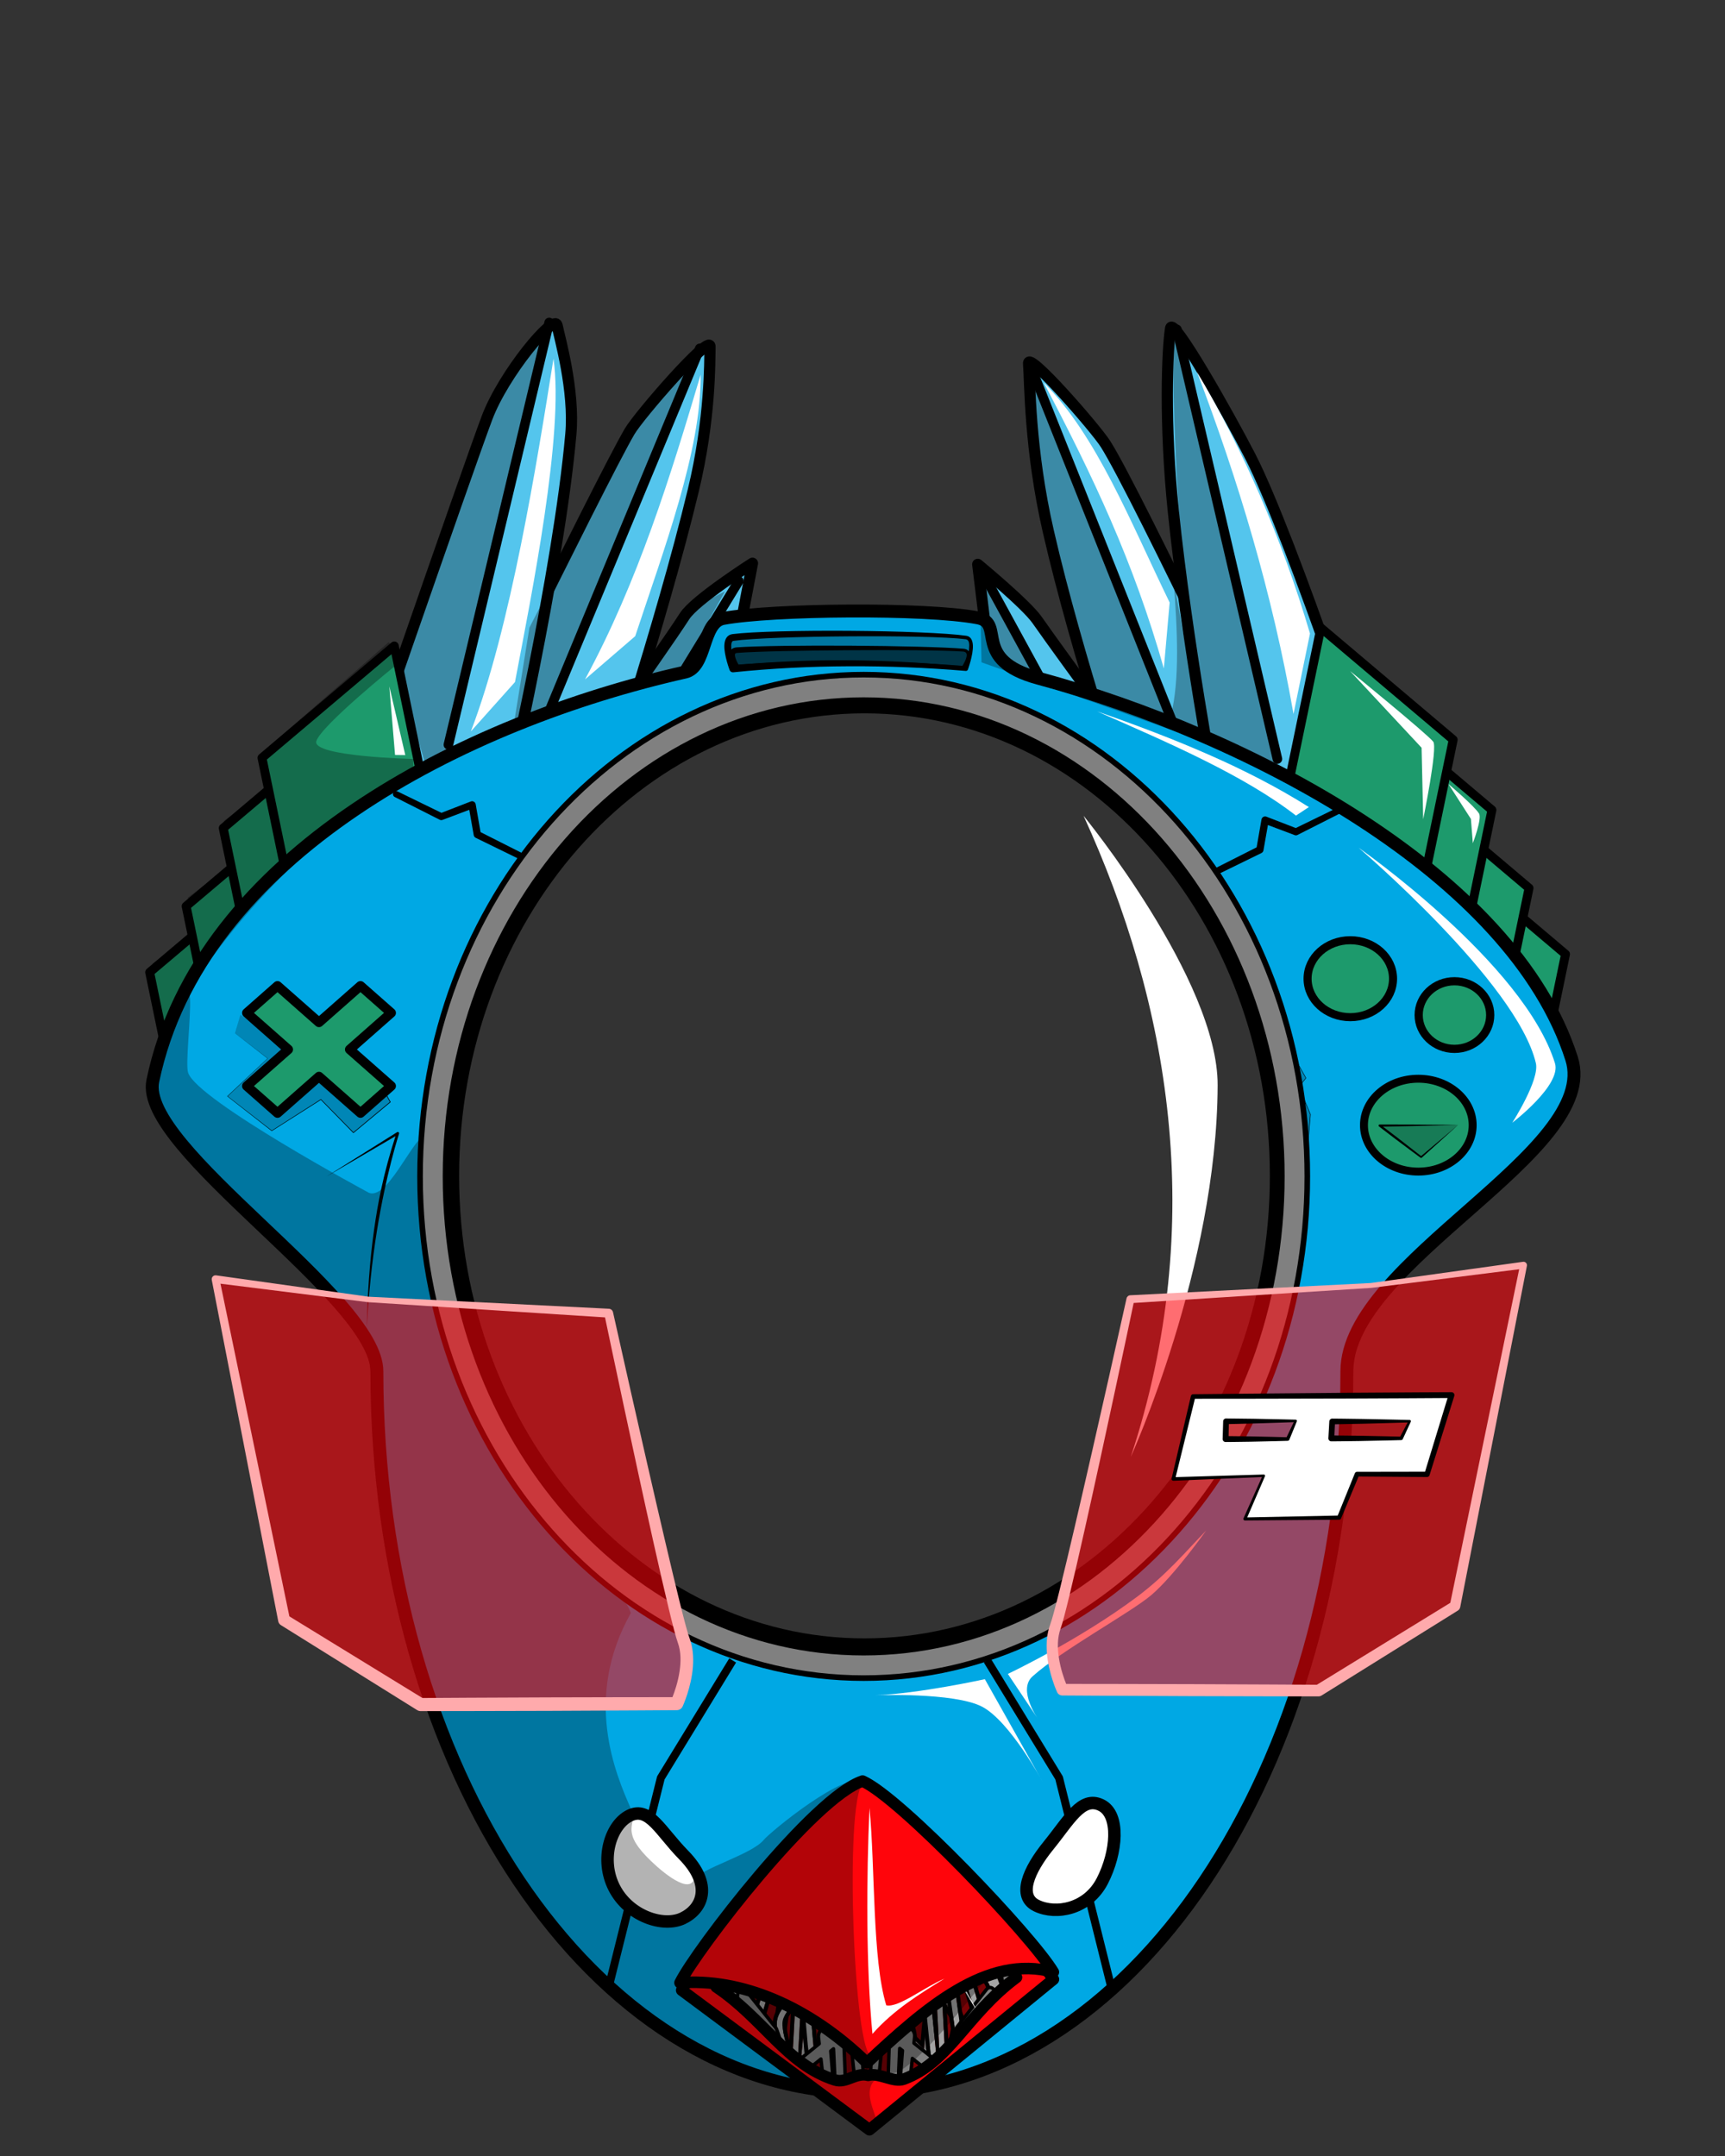 <svg width="2160" height="2700" viewBox="0 0 2160 2700" fill="none" xmlns="http://www.w3.org/2000/svg">
<rect x="0" y="0" width="2160" height="2700" fill="#333333" stroke="none"/>
<path fill-rule="evenodd" clip-rule="evenodd" d="M653.644 1097.61L537.014 1042.97C537.014 1042.97 751.671 603.014 788.365 540.365C800.497 519.65 889.383 417.528 889.059 434.043C888.669 453.915 889.727 524.481 868.116 614.246C827.086 784.672 750.399 1012.67 750.399 1012.67L653.644 1097.61Z" fill="#54C5ED" stroke="black" stroke-width="14.014" stroke-miterlimit="1.5" stroke-linecap="round" stroke-linejoin="round"/>
<path fill-rule="evenodd" clip-rule="evenodd" d="M812.293 956.831L693.812 1004.68C693.812 1004.68 826.365 819.583 857.398 771.403C870.39 751.234 942.22 705.364 942.22 705.364L903.304 910.132L812.293 956.831Z" fill="#54C5ED" stroke="black" stroke-width="14.014" stroke-miterlimit="1.5" stroke-linecap="round" stroke-linejoin="round"/>
<path fill-rule="evenodd" clip-rule="evenodd" d="M556.718 1062.62L430.655 1036.25C430.655 1036.25 584.283 591.127 609.849 523.173C630.59 468.049 694.333 391.434 697.597 407.602C700.653 422.739 719.712 488.732 714.785 543.901C699.291 717.395 634.567 996.259 634.567 996.259L556.718 1062.62Z" fill="#54C5ED" stroke="black" stroke-width="14.014" stroke-miterlimit="1.5" stroke-linecap="round" stroke-linejoin="round"/>
<path fill-rule="evenodd" clip-rule="evenodd" d="M1506 1093.03L1620.53 1034.11C1620.53 1034.11 1423.26 617.241 1384.27 555.993C1371.38 535.742 1286.65 438.816 1287.96 455.238C1289.79 478.169 1288.97 562.221 1312.67 665.387C1348.91 823.123 1414.42 1014.57 1414.42 1014.57L1506 1093.03Z" fill="#54C5ED" stroke="black" stroke-width="14.014" stroke-miterlimit="1.5" stroke-linecap="round" stroke-linejoin="round"/>
<path fill-rule="evenodd" clip-rule="evenodd" d="M1342.25 958.223L1462.42 1001.65C1462.42 1001.65 1331.36 823.345 1298.57 776.348C1284.84 756.674 1224.29 706.734 1224.29 706.734L1249.57 914.926L1342.25 958.223Z" fill="#54C5ED" stroke="black" stroke-width="14.014" stroke-miterlimit="1.5" stroke-linecap="round" stroke-linejoin="round"/>
<path fill-rule="evenodd" clip-rule="evenodd" d="M1601.57 1054.48L1726.57 1023.45C1735.45 1022.77 1616.43 670.5 1565.72 571.844C1539.79 521.387 1468.45 394.841 1465.79 411.117C1461.61 436.702 1457.84 530.269 1469.22 640.206C1485.93 801.689 1521.31 991.043 1521.31 991.043L1601.57 1054.48Z" fill="#54C5ED" stroke="black" stroke-width="14.014" stroke-miterlimit="1.5" stroke-linecap="round" stroke-linejoin="round"/>
<path fill-rule="evenodd" clip-rule="evenodd" d="M1498.91 465.975C1555.89 561.241 1605.07 673.931 1640.33 793.386L1619.71 894.084C1592.94 741.63 1550.19 600.72 1498.91 465.975Z" fill="white"/>
<path fill-rule="evenodd" clip-rule="evenodd" d="M1306.95 479.105C1373.72 546.049 1415.45 653.791 1464.6 754.538L1457.34 837.174C1419.13 702.346 1368.24 595.957 1306.95 479.105Z" fill="white"/>
<path fill-rule="evenodd" clip-rule="evenodd" d="M877.307 469.338C878.455 563.879 830.45 690.218 795.394 796.693L732.553 850.845C799.221 727.581 839.719 595.822 877.307 469.338Z" fill="white"/>
<path fill-rule="evenodd" clip-rule="evenodd" d="M693.082 449.145C706.52 542.733 665.747 744.017 644.85 854.152L589.579 916.013C639.644 785.124 672.269 579.444 693.082 449.145Z" fill="white"/>
<path d="M1599.53 950.464L1473.74 412.555" stroke="black" stroke-width="12" stroke-miterlimit="1.5" stroke-linecap="round" stroke-linejoin="round"/>
<path d="M1467.07 901.571L1294.27 467.936" stroke="black" stroke-width="12" stroke-miterlimit="1.5" stroke-linecap="round" stroke-linejoin="round"/>
<path d="M1301.42 846.953L1232.88 721.455" stroke="black" stroke-width="12" stroke-miterlimit="1.5" stroke-linecap="round" stroke-linejoin="round"/>
<path d="M854.334 843.458L925.154 727.539" stroke="black" stroke-width="12" stroke-miterlimit="1.5" stroke-linecap="round" stroke-linejoin="round"/>
<path d="M689.447 886.456L876.273 436.275" stroke="black" stroke-width="12" stroke-miterlimit="1.5" stroke-linecap="round" stroke-linejoin="round"/>
<path d="M561.475 932.642L687.677 403.848" stroke="black" stroke-width="12" stroke-miterlimit="1.5" stroke-linecap="round" stroke-linejoin="round"/>
<path d="M399.409 1301.31L353.105 1077.5L187.41 1217.62L233.713 1441.43L399.409 1301.31Z" fill="#1D9A6C" stroke="black" stroke-width="11.138" stroke-miterlimit="1.5" stroke-linecap="round" stroke-linejoin="round"/>
<path d="M445.067 1218.55L398.764 994.732L233.068 1134.85L279.371 1358.67L445.067 1218.55Z" fill="#1D9A6C" stroke="black" stroke-width="11.138" stroke-miterlimit="1.5" stroke-linecap="round" stroke-linejoin="round"/>
<path d="M491.534 1120.73L445.23 896.916L279.535 1037.04L325.838 1260.85L491.534 1120.73Z" fill="#1D9A6C" stroke="black" stroke-width="11.138" stroke-miterlimit="1.5" stroke-linecap="round" stroke-linejoin="round"/>
<path d="M540.053 1032.76L493.75 808.943L328.054 949.063L374.358 1172.88L540.053 1032.76Z" fill="#1D9A6C" stroke="black" stroke-width="11.138" stroke-miterlimit="1.5" stroke-linecap="round" stroke-linejoin="round"/>
<path fill-rule="evenodd" clip-rule="evenodd" d="M487.502 859.574L507.495 945.618L494.659 945.462L487.502 859.574Z" fill="white"/>
<path d="M1748.29 1278.62L1794.59 1054.81L1960.29 1194.93L1913.98 1418.74L1748.29 1278.62Z" fill="#1D9A6C" stroke="black" stroke-width="11.138" stroke-miterlimit="1.5" stroke-linecap="round" stroke-linejoin="round"/>
<path d="M1702.63 1195.86L1748.93 972.047L1914.63 1112.17L1868.33 1335.98L1702.63 1195.86Z" fill="#1D9A6C" stroke="black" stroke-width="11.138" stroke-miterlimit="1.5" stroke-linecap="round" stroke-linejoin="round"/>
<path d="M1656.16 1098.04L1702.47 874.229L1868.16 1014.35L1821.86 1238.16L1656.16 1098.04Z" fill="#1D9A6C" stroke="black" stroke-width="11.138" stroke-miterlimit="1.5" stroke-linecap="round" stroke-linejoin="round"/>
<path d="M1607.64 1010.07L1653.95 786.256L1819.64 926.376L1773.34 1150.19L1607.64 1010.07Z" fill="#1D9A6C" stroke="black" stroke-width="11.138" stroke-miterlimit="1.5" stroke-linecap="round" stroke-linejoin="round"/>
<path fill-rule="evenodd" clip-rule="evenodd" d="M1690.51 840.334L1780.09 936.432L1782.08 1025.96C1782.08 1025.96 1800.48 936.057 1794.66 928.834C1786.25 918.407 1690.51 840.334 1690.51 840.334Z" fill="white"/>
<path fill-rule="evenodd" clip-rule="evenodd" d="M1813.73 981.896L1841.85 1025.61L1844.24 1055.94C1844.24 1055.94 1856.02 1025.27 1851.98 1018.76C1846.13 1009.35 1813.73 981.896 1813.73 981.896Z" fill="white"/>
<path fill-rule="evenodd" clip-rule="evenodd" d="M1224.38 773.72C1259.41 780.364 1215.56 826.412 1300.05 849.293C1562.38 920.333 1894.34 1094.33 1967.93 1325.75C2005.09 1442.63 1686.51 1579.53 1686.51 1717.3C1686.51 2215.73 1414.39 2620.39 1079.21 2620.39C744.035 2620.39 471.912 2215.73 471.912 1717.3C471.912 1624.36 173.777 1438.07 191.347 1353.67C250.379 1070.07 583.376 903.326 857.895 841.66C885.123 835.544 878.641 779.486 905.658 774.477C966.741 763.153 1158.65 761.251 1224.38 773.72ZM1082.49 885.247C797.886 885.247 566.821 1148.41 566.821 1472.55C566.821 1796.7 797.886 2059.86 1082.49 2059.86C1367.1 2059.86 1598.17 1796.7 1598.17 1472.55C1598.17 1148.41 1367.1 885.247 1082.49 885.247Z" fill="#00A8E4" stroke="black" stroke-width="16.178" stroke-miterlimit="1.5" stroke-linecap="round" stroke-linejoin="round"/>
<path fill-rule="evenodd" clip-rule="evenodd" d="M1300.27 2153.45L1262.01 2096.28C1262.01 2096.28 1350.84 2054.31 1423.83 1999.67C1460.36 1972.32 1483.18 1944.85 1510.35 1916.66C1510.35 1916.66 1470.47 1972.94 1441.83 1997.38C1415.78 2019.61 1330.28 2065.82 1292.87 2099.39C1273.73 2116.56 1300.27 2153.45 1300.27 2153.45Z" fill="white"/>
<path fill-rule="evenodd" clip-rule="evenodd" d="M1305.84 2231.94C1305.84 2231.94 1264.66 2155.41 1229.58 2137.25C1194.5 2119.09 1095.35 2122.99 1095.35 2122.99C1149.26 2121.32 1233.2 2102.86 1233.2 2102.86L1305.84 2231.94Z" fill="white"/>
<path d="M762.375 2487.73L827.473 2226.5L914.815 2083.67" stroke="black" stroke-width="10" stroke-miterlimit="1.5" stroke-linecap="square" stroke-linejoin="round"/>
<path d="M1391.25 2487.73L1326.15 2226.5L1238.81 2083.67" stroke="black" stroke-width="10" stroke-miterlimit="1.5" stroke-linecap="square" stroke-linejoin="round"/>
<path fill-rule="evenodd" clip-rule="evenodd" d="M1638.93 1010.72C1561.11 961.417 1469.51 924.371 1373.87 890.939C1465.23 931.027 1558.29 971.4 1622.77 1021.39L1638.93 1010.72Z" fill="white"/>
<path fill-rule="evenodd" clip-rule="evenodd" d="M1701.14 1061.59C1701.14 1061.59 1899.52 1230.71 1923.17 1331.39C1928.1 1352.4 1893.63 1406 1893.63 1406C1893.63 1406 1955.62 1358.95 1947.05 1331.41C1908.03 1206.01 1701.14 1061.59 1701.14 1061.59Z" fill="white"/>
<path fill-rule="evenodd" clip-rule="evenodd" d="M1087.39 2304.64C1134.83 2325.64 1292.48 2433.82 1319.06 2478.75L1088.67 2667.13L853.621 2492.41C873.85 2451.27 1026.33 2324.66 1087.39 2304.64Z" fill="#FF050B" stroke="black" stroke-width="14.463" stroke-miterlimit="1.5" stroke-linecap="round" stroke-linejoin="round"/>
<path fill-rule="evenodd" clip-rule="evenodd" d="M1087.39 2304.64C1134.83 2325.64 1246.25 2431.36 1272.82 2476.3C1209.59 2523.18 1188.82 2582.66 1131.6 2603.79C1118.97 2608.45 1101.11 2595.3 1087.15 2599.04C1071.03 2594.98 1059.85 2609.41 1045.45 2604.79C984.976 2585.37 956.837 2528.52 896.873 2488.28C917.102 2447.14 1026.33 2324.66 1087.39 2304.64Z" fill="black" fill-opacity="0.52"/>
<mask id="mask0_626_2552" style="mask-type:luminance" maskUnits="userSpaceOnUse" x="896" y="2304" width="377" height="302">
<path d="M1087.39 2304.64C1134.83 2325.64 1246.25 2431.36 1272.82 2476.3C1209.59 2523.18 1188.82 2582.66 1131.6 2603.79C1118.97 2608.45 1101.11 2595.3 1087.15 2599.04C1071.03 2594.98 1059.85 2609.41 1045.45 2604.79C984.976 2585.37 956.837 2528.52 896.873 2488.28C917.102 2447.14 1026.33 2324.66 1087.39 2304.64Z" fill="white"/>
</mask>
<g mask="url(#mask0_626_2552)">
<path fill-rule="evenodd" clip-rule="evenodd" d="M982.135 2586.2L969.929 2576.49C968.98 2575.74 968.502 2574.55 968.665 2573.36L981.183 2483.02C981.359 2481.76 982.223 2480.7 983.435 2480.26L999.902 2474.3C1001 2473.9 1002.23 2474.07 1003.18 2474.76C1004.12 2475.44 1004.65 2476.55 1004.59 2477.7L998.596 2588.16C998.56 2588.82 998.326 2589.45 997.954 2589.96C1000.11 2591.68 1001.52 2592.8 1001.52 2592.8L1014.13 2467.3C1014.22 2466.41 1014.66 2465.58 1015.36 2465.01L1057.57 2430.18C1058.6 2429.34 1060.02 2429.14 1061.24 2429.68C1062.46 2430.22 1063.26 2431.4 1063.3 2432.71L1066.17 2534.96L1067.32 2552.49L1088.29 2552.21C1086.5 2546.4 1082.92 2534.81 1077.6 2517.67C1069.44 2491.37 1077.75 2446.95 1077.75 2446.95C1077.92 2446.04 1078.45 2445.25 1079.23 2444.73L1098.61 2431.87C1100.2 2430.82 1102.36 2431.23 1103.44 2432.79L1122.59 2460.54C1123.11 2461.28 1123.3 2462.21 1123.13 2463.09C1123.13 2463.09 1121.63 2471.19 1123.01 2488.4C1124.37 2505.3 1125.86 2519.3 1134.19 2528.01C1142.07 2536.25 1143.11 2548.67 1143.22 2553.06L1156.94 2566.16L1165.82 2465.66C1165.92 2464.62 1166.48 2463.68 1167.37 2463.1C1168.25 2462.52 1169.36 2462.37 1170.37 2462.69L1185.04 2467.35C1186.01 2467.66 1186.8 2468.37 1187.19 2469.29C1187.58 2470.21 1187.54 2471.26 1187.09 2472.15C1187.09 2472.15 1183.49 2479.96 1189.03 2499.54C1191.92 2509.77 1195.78 2514.78 1198.6 2519.42C1201.9 2524.83 1204.07 2529.81 1202.83 2540C1201.35 2552.09 1197.6 2563.88 1195.13 2570.71L1233.66 2562.65L1204.89 2466.23C1204.45 2464.78 1205.05 2463.21 1206.35 2462.39L1245.01 2437.84C1246.01 2437.2 1247.27 2437.11 1248.35 2437.6C1249.43 2438.09 1250.19 2439.09 1250.35 2440.25L1263.93 2536.6L1266.23 2535.16L1255.8 2435.27C1255.71 2434.37 1255.98 2433.47 1256.55 2432.77L1268.4 2418.25C1269.27 2417.18 1270.71 2416.73 1272.05 2417.09C1273.39 2417.46 1274.38 2418.58 1274.57 2419.93L1287.63 2514.54L1314.42 2492.94C1315.02 2489.82 1316.53 2480.86 1315.93 2472.39C1315.7 2469.11 1315.15 2465.92 1314.05 2463.22C1313.14 2460.98 1311.86 2459.1 1309.9 2458.03C1296.07 2450.49 1281.95 2425.58 1281.95 2425.58C1281.41 2424.62 1281.37 2423.48 1281.83 2422.49L1298.24 2387.49C1298.91 2386.06 1300.49 2385.27 1302.06 2385.56C1303.63 2385.86 1304.8 2387.17 1304.89 2388.74C1304.89 2388.74 1305.56 2402.32 1313.84 2409.89C1321.64 2417.02 1344.29 2438.82 1351.13 2445.42L1366.13 2435.99L1358.77 2333.31C1358.7 2332.41 1359 2331.53 1359.59 2330.84L1377.87 2309.71C1378.47 2309.01 1379.34 2308.58 1380.27 2308.51C1381.2 2308.44 1382.12 2308.75 1382.82 2309.35C1382.82 2309.35 1395.16 2319.48 1388.52 2342.45C1382.82 2362.19 1388.94 2387.69 1388.94 2387.69C1389.03 2388.09 1389.06 2388.5 1389 2388.9L1384.96 2420.23L1378.04 2419.36L1378.48 2415.96L1382.01 2388.63C1381.1 2384.43 1376.23 2359.92 1381.82 2340.58C1385.25 2328.71 1382.59 2321.15 1380.38 2317.39L1365.82 2334.22L1373.23 2437.54C1373.32 2438.79 1372.71 2439.99 1371.63 2440.67L1352.54 2452.67C1351.17 2453.53 1349.39 2453.35 1348.23 2452.23C1348.23 2452.23 1318.3 2423.32 1309.1 2414.92C1304.45 2410.67 1301.71 2404.89 1300.11 2399.87L1288.91 2423.77C1291.96 2428.96 1302.62 2446.23 1313.27 2452.03C1318.07 2454.65 1320.88 2459.89 1322.13 2466.14C1324.66 2478.79 1321 2495.55 1321 2495.55C1320.83 2496.3 1320.41 2496.98 1319.8 2497.47L1287.22 2523.73C1286.24 2524.52 1284.91 2524.72 1283.74 2524.27C1282.56 2523.82 1281.73 2522.77 1281.56 2521.54C1281.56 2521.54 1272.03 2452.51 1268.76 2428.77L1262.88 2435.96L1273.38 2536.57C1273.52 2537.86 1272.9 2539.12 1271.79 2539.81L1263.09 2545.26C1262.09 2545.88 1260.83 2545.96 1259.76 2545.48C1258.68 2544.99 1257.93 2543.99 1257.77 2542.83L1244.2 2446.51L1212.31 2466.76L1241.41 2564.26C1241.69 2565.18 1241.56 2566.17 1241.06 2566.99C1240.57 2567.81 1239.74 2568.39 1238.79 2568.58L1190.33 2578.73C1189.06 2579 1187.74 2578.55 1186.92 2577.56C1186.09 2576.58 1185.89 2575.22 1186.39 2574.05C1186.39 2574.05 1193.74 2556.95 1195.9 2539.19C1196.89 2531.15 1195.22 2527.21 1192.62 2522.95C1189.56 2517.91 1185.45 2512.47 1182.31 2501.38C1178.12 2486.59 1178.71 2477.48 1179.67 2472.85L1172.39 2470.54L1163.25 2573.94C1163.14 2575.26 1162.26 2576.39 1161 2576.85C1159.74 2577.32 1158.32 2577.02 1157.35 2576.1L1137.31 2556.98C1136.59 2556.3 1136.21 2555.35 1136.26 2554.36C1136.26 2554.36 1136.98 2540.93 1129.12 2532.71C1119.87 2523.04 1117.57 2507.69 1116.06 2488.94C1114.93 2474.85 1115.66 2466.45 1116.06 2463.29L1099.63 2439.47L1084.35 2449.61C1083.04 2457.14 1077.33 2493.29 1084.27 2515.67C1092.25 2541.36 1096.3 2554.59 1096.3 2554.59C1096.62 2555.62 1096.43 2556.74 1095.78 2557.6C1095.13 2558.47 1094.11 2558.99 1093.01 2559.01L1064.1 2559.39C1062.25 2559.41 1060.69 2558 1060.58 2556.18L1059.21 2535.33C1059.2 2535.29 1059.2 2535.25 1059.2 2535.21L1056.53 2439.99L1020.93 2469.37L1007.83 2599.8C1007.7 2601.06 1006.89 2602.14 1005.7 2602.63C1004.52 2603.11 1003.16 2602.92 1002.17 2602.13L989.612 2592.15L958.575 2596.17C956.732 2596.42 955.023 2595.19 954.689 2593.39L950.567 2570.99C949.688 2567.93 936.303 2521.38 929.644 2502.41C928.641 2499.56 928.193 2496.78 928.177 2494.11L906.864 2550.05C906.37 2551.34 905.13 2552.22 903.724 2552.27C902.317 2552.32 901.02 2551.53 900.432 2550.28L890.308 2528.61C889.869 2527.67 889.884 2526.59 890.348 2525.66L924.164 2458.22L924.11 2458.22L869.201 2542.99C868.546 2544 867.4 2544.6 866.179 2544.57C864.96 2544.54 863.845 2543.89 863.239 2542.85L840.515 2503.8C839.797 2502.57 839.927 2501.03 840.846 2499.93L898.789 2430.3L879.076 2417.8L844.35 2456.42L835.017 2497.53C834.723 2498.81 833.708 2499.82 832.405 2500.12C831.098 2500.42 829.737 2499.96 828.898 2498.93L808.442 2473.88C807.823 2473.12 807.56 2472.14 807.717 2471.18C807.717 2471.18 814.137 2432.19 818.838 2420.92C819.244 2419.94 819.002 2418.2 818.635 2415.88C817.904 2411.29 816.156 2404.99 813.855 2397.89C804.692 2369.61 786.788 2328.79 786.788 2328.79L785.406 2325.64L791.808 2322.92L793.19 2326.07C793.19 2326.07 816.81 2379.97 823.881 2407.25C825 2411.56 825.706 2415.25 825.897 2418.01C826.061 2420.42 825.8 2422.29 825.288 2423.52C821.275 2433.15 816.037 2463.64 814.846 2470.77L829.792 2489.08L837.742 2454.06C837.869 2453.49 838.142 2452.97 838.533 2452.54L875.839 2411.05C876.978 2409.78 878.891 2409.52 880.336 2410.44L905.848 2426.61C906.682 2427.14 907.248 2428 907.403 2428.96C907.558 2429.93 907.285 2430.91 906.657 2431.67L847.76 2502.45L866.421 2534.51L919.348 2452.81C920.036 2451.75 921.264 2451.14 922.54 2451.23L929.832 2451.75C930.99 2451.83 932.027 2452.48 932.606 2453.47C933.182 2454.46 933.218 2455.67 932.706 2456.69L897.334 2527.23L903.272 2539.93L932.136 2464.18C932.669 2462.78 934.07 2461.88 935.591 2461.96L949.758 2462.73C951.255 2462.81 952.531 2463.82 952.928 2465.25C953.325 2466.67 952.75 2468.18 951.504 2469C951.504 2469 943.681 2474.15 938.798 2482.19C935.758 2487.19 933.848 2493.39 936.234 2500.17C943.16 2519.89 957.32 2569.28 957.32 2569.28C957.351 2569.39 957.378 2569.5 957.396 2569.6L960.957 2588.95L982.135 2586.2ZM935.585 2474.66C937.228 2472.55 938.968 2470.68 940.604 2469.1L937.764 2468.95L935.585 2474.66ZM991.667 2584.96L991.789 2584.94L997.344 2482.53L987.809 2485.98L975.84 2572.37C975.84 2572.37 984.423 2579.2 991.667 2584.96Z" fill="#A4A4A4"/>
<path fill-rule="evenodd" clip-rule="evenodd" d="M937.889 2457.04L950.031 2457.7C953.699 2457.9 956.806 2460.41 957.779 2463.9C958.758 2467.42 957.357 2471.18 954.272 2473.21C954.272 2473.21 947.394 2477.73 943.103 2484.8C940.781 2488.62 939.162 2493.33 940.981 2498.51C947.937 2518.3 962.158 2567.9 962.158 2567.9C962.234 2568.16 962.298 2568.42 962.346 2568.69L965.044 2583.34L969.699 2582.74L966.796 2580.43C964.447 2578.56 963.274 2575.62 963.683 2572.67L976.201 2482.32C976.628 2479.23 978.741 2476.61 981.72 2475.53L998.191 2469.57C1000.86 2468.6 1003.84 2469.02 1006.13 2470.68C1007.1 2471.39 1007.89 2472.27 1008.47 2473.27L1009.12 2466.79C1009.34 2464.59 1010.43 2462.55 1012.15 2461.13L1054.37 2426.3C1056.86 2424.25 1060.32 2423.77 1063.28 2425.08C1066.28 2426.41 1068.24 2429.33 1068.33 2432.57L1069.5 2474.39C1070.5 2458.55 1072.8 2446.02 1072.8 2446.02V2446.01C1073.23 2443.78 1074.53 2441.81 1076.44 2440.54L1095.83 2427.68C1099.71 2425.11 1104.96 2426.13 1107.59 2429.93L1126.73 2457.68C1128.02 2459.54 1128.5 2461.82 1128.08 2464.03C1128 2464.51 1126.76 2472.21 1128.03 2488C1129.28 2503.53 1130.18 2516.53 1137.83 2524.53C1145.72 2532.78 1147.7 2544.68 1148.14 2550.81L1152.85 2555.3L1160.81 2465.21C1161.04 2462.64 1162.43 2460.31 1164.62 2458.88C1166.76 2457.48 1169.44 2457.12 1171.89 2457.89L1186.57 2462.55C1188.94 2463.31 1190.85 2465.05 1191.82 2467.31C1192.76 2469.51 1192.71 2472 1191.71 2474.16C1191.58 2474.66 1189.58 2483.03 1193.87 2498.17C1196.59 2507.77 1200.25 2512.45 1202.9 2516.8C1206.72 2523.07 1209.26 2528.82 1207.82 2540.62C1206.79 2549.03 1204.71 2557.32 1202.67 2564L1227.28 2558.84L1200.07 2467.67C1198.99 2464.06 1200.44 2460.18 1203.65 2458.14L1242.31 2433.59C1244.74 2432.05 1247.8 2431.83 1250.42 2433.01C1250.59 2433.09 1250.76 2433.17 1250.92 2433.26C1251.18 2431.92 1251.77 2430.67 1252.65 2429.59L1264.5 2415.07C1266.62 2412.47 1270.11 2411.35 1273.38 2412.24C1275.87 2412.92 1277.86 2414.67 1278.89 2416.92L1293.69 2385.36C1295.32 2381.87 1299.15 2379.9 1302.99 2380.61C1306.86 2381.34 1309.7 2384.59 1309.91 2388.46C1309.91 2388.47 1309.91 2388.48 1309.91 2388.49C1309.91 2388.49 1310.33 2399.87 1317.24 2406.18C1324.19 2412.53 1342.89 2430.5 1351.78 2439.07C1351.78 2439.07 1360.9 2433.33 1360.9 2433.34L1353.75 2333.67C1353.59 2331.45 1354.32 2329.25 1355.79 2327.55L1374.06 2306.42C1375.54 2304.71 1377.64 2303.66 1379.91 2303.49C1382.14 2303.33 1384.34 2304.05 1386.03 2305.47C1386.56 2305.89 1400.94 2317.62 1393.36 2343.85C1387.98 2362.46 1393.83 2386.52 1393.83 2386.52L1393.84 2386.52C1394.07 2387.51 1394.13 2388.54 1394 2389.55L1389.95 2420.87C1389.6 2423.62 1387.09 2425.57 1384.34 2425.22L1377.42 2424.36C1377.39 2424.35 1377.36 2424.35 1377.33 2424.34L1378.25 2437.18C1378.47 2440.28 1376.97 2443.26 1374.31 2444.93L1355.22 2456.93C1351.9 2459.02 1347.55 2458.57 1344.73 2455.85C1344.73 2455.85 1314.88 2427.02 1305.7 2418.63C1303.47 2416.59 1301.62 2414.26 1300.08 2411.81C1298.07 2416.09 1295.89 2420.74 1294.6 2423.49C1298.48 2429.87 1307.02 2442.89 1315.68 2447.61C1321.7 2450.9 1325.49 2457.31 1327.06 2465.15C1329.78 2478.68 1325.92 2496.62 1325.92 2496.62L1325.92 2496.63C1325.5 2498.5 1324.46 2500.18 1322.96 2501.39L1290.38 2527.65C1288.01 2529.56 1284.77 2530.07 1281.92 2528.96C1279.74 2528.12 1278.05 2526.45 1277.17 2524.38L1278.39 2536.05C1278.72 2539.24 1277.21 2542.36 1274.46 2544.08L1265.76 2549.52C1263.33 2551.04 1260.29 2551.25 1257.67 2550.06C1255.02 2548.85 1253.19 2546.39 1252.78 2543.54L1240.3 2454.95L1218.22 2468.97L1246.23 2562.82C1246.92 2565.1 1246.6 2567.56 1245.37 2569.59C1244.15 2571.6 1242.14 2573.02 1239.83 2573.51L1191.36 2583.66C1188.27 2584.31 1185.07 2583.2 1183.06 2580.8C1181.01 2578.35 1180.52 2574.98 1181.77 2572.06C1181.77 2572.06 1188.83 2555.64 1190.91 2538.58C1191.69 2532.14 1190.41 2528.98 1188.33 2525.57C1185.09 2520.25 1180.79 2514.47 1177.47 2502.75C1176.58 2499.6 1175.89 2496.68 1175.37 2493.99L1168.26 2574.38C1167.98 2577.63 1165.84 2580.44 1162.73 2581.58C1159.67 2582.7 1156.23 2581.98 1153.88 2579.74L1133.84 2560.62C1132.06 2558.93 1131.12 2556.56 1131.23 2554.13C1131.23 2554.12 1131.23 2554.11 1131.23 2554.09C1131.23 2554.09 1131.96 2542.97 1125.48 2536.19C1115.56 2525.81 1112.66 2509.47 1111.05 2489.35C1110.06 2476.98 1110.45 2468.83 1110.86 2464.6L1098.29 2446.4C1095.25 2448.42 1091.24 2451.07 1088.95 2452.59C1087.25 2462.97 1082.89 2494.24 1089.08 2514.17C1097.05 2539.87 1101.11 2553.1 1101.12 2553.11C1101.9 2555.67 1101.42 2558.45 1099.82 2560.61C1098.24 2562.73 1095.75 2564 1093.08 2564.04L1064.17 2564.42C1059.62 2564.48 1055.85 2560.98 1055.55 2556.51L1054.18 2535.67C1054.18 2535.56 1054.17 2535.45 1054.17 2535.35L1051.78 2450.43L1025.73 2471.93L1012.83 2600.3C1012.52 2603.39 1010.53 2606.08 1007.62 2607.28C1004.75 2608.46 1001.45 2607.99 999.036 2606.07L988.149 2597.41L959.224 2601.17C954.711 2601.75 950.553 2598.71 949.74 2594.3C949.74 2594.3 945.752 2572.51 945.721 2572.35C944.882 2569.41 934.167 2532.15 927.184 2510.85L911.565 2551.84C910.356 2555.01 907.346 2557.18 903.903 2557.3C900.469 2557.42 897.311 2555.48 895.874 2552.41L885.75 2530.74C885.32 2529.83 885.065 2528.86 884.987 2527.88L873.426 2545.72C871.826 2548.19 869.038 2549.67 866.064 2549.6C863.085 2549.53 860.369 2547.92 858.89 2545.38L836.167 2506.34C835.806 2505.71 835.53 2505.06 835.339 2504.39C834.769 2504.67 834.163 2504.88 833.527 2505.03C830.353 2505.75 827.04 2504.61 825.001 2502.11L804.544 2477.06C803.011 2475.18 802.362 2472.75 802.75 2470.37V2470.37C802.75 2470.37 809.212 2431.56 814.001 2419.45C813.956 2419 813.819 2417.66 813.665 2416.67C812.965 2412.27 811.27 2406.25 809.067 2399.44C799.968 2371.35 782.18 2330.81 782.18 2330.81L780.799 2327.66C780.258 2326.43 780.234 2325.03 780.73 2323.78C781.227 2322.53 782.203 2321.53 783.44 2321.01L789.841 2318.29C792.378 2317.22 795.309 2318.38 796.418 2320.9L797.798 2324.05C797.798 2324.05 821.618 2378.46 828.753 2405.99C829.965 2410.67 830.714 2414.67 830.917 2417.67C831.15 2421.08 830.659 2423.71 829.932 2425.46C826.349 2434.06 821.824 2459.72 820.19 2469.36L827.168 2477.91L832.836 2452.95C833.154 2451.55 833.824 2450.25 834.791 2449.17L872.096 2407.68C874.869 2404.6 879.513 2403.96 883.032 2406.19L908.543 2422.36C910.604 2423.67 911.99 2425.78 912.371 2428.17C912.756 2430.56 912.087 2433.01 910.526 2434.89L853.88 2502.96L866.652 2524.9L915.127 2450.08C916.803 2447.48 919.785 2445.99 922.898 2446.21L930.191 2446.73C933.015 2446.94 935.546 2448.52 936.956 2450.94C938.044 2452.81 938.359 2454.99 937.889 2457.04ZM841.635 2491.11L891.258 2431.48L879.973 2424.33L848.966 2458.81L841.635 2491.11ZM922.54 2460.64L922.768 2461.01L890.348 2525.66C889.885 2526.59 889.87 2527.67 890.309 2528.61L900.432 2550.28C901.02 2551.53 902.318 2552.32 903.724 2552.27C905.131 2552.22 906.37 2551.34 906.864 2550.05L928.178 2494.11C928.193 2496.78 928.642 2499.56 929.645 2502.41C936.304 2521.38 949.689 2567.93 950.568 2570.99L954.69 2593.39C955.023 2595.19 956.733 2596.42 958.576 2596.17L989.613 2592.15L1002.17 2602.13C1003.16 2602.92 1004.52 2603.11 1005.7 2602.63C1006.89 2602.14 1007.7 2601.06 1007.83 2599.8L1020.93 2469.37L1055.13 2441.14L1056.53 2445.03C1056.53 2445.03 1056.57 2444.93 1056.66 2444.76L1059.2 2535.21C1059.2 2535.25 1059.2 2535.29 1059.21 2535.33L1060.58 2556.18C1060.7 2558 1062.25 2559.41 1064.1 2559.39L1093.01 2559.01C1094.11 2558.99 1095.13 2558.47 1095.78 2557.6C1096.43 2556.74 1096.62 2555.62 1096.3 2554.59C1096.3 2554.59 1092.25 2541.36 1084.27 2515.67C1077.33 2493.29 1083.04 2457.14 1084.35 2449.61C1084.35 2449.61 1094.7 2442.74 1098.36 2440.31L1099.63 2444.5C1099.63 2444.5 1099.87 2442.55 1100.37 2440.55L1116.07 2463.29C1115.66 2466.45 1114.93 2474.85 1116.07 2488.94C1117.57 2507.69 1119.88 2523.04 1129.12 2532.71C1136.98 2540.93 1136.26 2554.36 1136.26 2554.36C1136.21 2555.35 1136.59 2556.3 1137.31 2556.98L1157.35 2576.1C1158.32 2577.02 1159.74 2577.32 1161 2576.85C1162.26 2576.39 1163.14 2575.26 1163.25 2573.94L1171.98 2475.13L1172.39 2475.57C1172.39 2475.57 1172.24 2475.17 1172.04 2474.53L1172.39 2470.54L1179.67 2472.85C1178.71 2477.48 1178.12 2486.59 1182.31 2501.38C1185.45 2512.47 1189.56 2517.91 1192.62 2522.95C1195.23 2527.21 1196.89 2531.15 1195.9 2539.19C1193.74 2556.95 1186.39 2574.05 1186.39 2574.05C1185.89 2575.22 1186.09 2576.58 1186.92 2577.56C1187.74 2578.55 1189.06 2579 1190.33 2578.73L1238.79 2568.58C1239.74 2568.39 1240.57 2567.81 1241.06 2566.99C1241.56 2566.17 1241.69 2565.18 1241.41 2564.26L1212.31 2466.76L1244.2 2446.51L1257.77 2542.83C1257.93 2543.99 1258.68 2544.99 1259.76 2545.48C1260.83 2545.96 1262.09 2545.88 1263.09 2545.26L1271.79 2539.81C1272.9 2539.12 1273.52 2537.86 1273.38 2536.57L1262.88 2435.96L1268.76 2428.77L1281.56 2521.54C1281.73 2522.77 1282.56 2523.82 1283.74 2524.27C1284.91 2524.72 1286.24 2524.52 1287.22 2523.73L1319.8 2497.47C1320.41 2496.98 1320.84 2496.3 1321 2495.55C1321 2495.55 1324.66 2478.79 1322.13 2466.14C1320.88 2459.89 1318.07 2454.65 1313.27 2452.03C1302.62 2446.23 1291.96 2428.96 1288.91 2423.77L1300.12 2399.87C1301.71 2404.89 1304.45 2410.67 1309.1 2414.92C1318.3 2423.32 1348.23 2452.23 1348.23 2452.23C1349.39 2453.35 1351.18 2453.53 1352.55 2452.67L1371.63 2440.67C1372.71 2439.99 1373.32 2438.79 1373.23 2437.54L1365.82 2334.22L1380.38 2317.39C1382.59 2321.15 1385.25 2328.71 1381.82 2340.58C1376.23 2359.92 1381.1 2384.43 1382.01 2388.63L1378.48 2415.96L1378.04 2419.36L1384.96 2420.23L1389 2388.9C1389.06 2388.5 1389.04 2388.09 1388.94 2387.69C1388.94 2387.69 1382.82 2362.19 1388.52 2342.45C1395.16 2319.49 1382.82 2309.35 1382.82 2309.35C1382.12 2308.75 1381.2 2308.44 1380.27 2308.51C1379.34 2308.58 1378.48 2309.01 1377.87 2309.71L1359.59 2330.84C1359 2331.53 1358.7 2332.41 1358.77 2333.31L1366.13 2435.99L1351.13 2445.42C1344.29 2438.82 1321.64 2417.02 1313.84 2409.89C1305.56 2402.32 1304.89 2388.74 1304.89 2388.74C1304.8 2387.17 1303.63 2385.86 1302.06 2385.56C1300.49 2385.27 1298.92 2386.06 1298.25 2387.49L1281.84 2422.49C1281.37 2423.48 1281.41 2424.62 1281.95 2425.58C1281.95 2425.58 1296.07 2450.49 1309.9 2458.03C1311.86 2459.1 1313.14 2460.98 1314.05 2463.22C1315.16 2465.92 1315.7 2469.11 1315.93 2472.39C1316.53 2480.86 1315.02 2489.82 1314.42 2492.94L1287.63 2514.54L1274.57 2419.93C1274.39 2418.58 1273.39 2417.46 1272.05 2417.09C1270.71 2416.73 1269.27 2417.18 1268.4 2418.25L1256.55 2432.77C1255.98 2433.47 1255.71 2434.37 1255.8 2435.27L1266.23 2535.16L1263.93 2536.6L1250.35 2440.25C1250.19 2439.09 1249.43 2438.09 1248.35 2437.6C1247.27 2437.11 1246.01 2437.2 1245.01 2437.84L1206.35 2462.39C1205.05 2463.21 1204.45 2464.78 1204.89 2466.23L1233.66 2562.65L1195.13 2570.71C1197.6 2563.88 1201.35 2552.09 1202.83 2540C1204.07 2529.81 1201.9 2524.83 1198.6 2519.42C1195.78 2514.78 1191.92 2509.77 1189.03 2499.54C1183.49 2479.96 1187.09 2472.15 1187.09 2472.15C1187.54 2471.26 1187.58 2470.21 1187.19 2469.29C1186.8 2468.37 1186.01 2467.66 1185.04 2467.35L1170.37 2462.69C1169.36 2462.37 1168.25 2462.52 1167.37 2463.1C1166.49 2463.68 1165.92 2464.62 1165.82 2465.66L1156.94 2566.16L1143.22 2553.06C1143.11 2548.67 1142.07 2536.25 1134.19 2528.01C1125.86 2519.3 1124.37 2505.3 1123.02 2488.4C1121.63 2471.19 1123.13 2463.09 1123.13 2463.09C1123.3 2462.21 1123.11 2461.28 1122.59 2460.54L1103.44 2432.79C1102.37 2431.23 1100.2 2430.82 1098.61 2431.87L1079.23 2444.73C1078.45 2445.25 1077.92 2446.04 1077.75 2446.95C1077.75 2446.95 1069.44 2491.37 1077.61 2517.67C1082.92 2534.81 1086.5 2546.4 1088.29 2552.21L1067.32 2552.49L1066.17 2534.96L1063.3 2432.71C1063.26 2431.4 1062.46 2430.22 1061.24 2429.68C1060.02 2429.14 1058.6 2429.34 1057.57 2430.18L1015.36 2465.01C1014.66 2465.58 1014.22 2466.41 1014.13 2467.3L1001.52 2592.8L997.954 2589.96C998.327 2589.45 998.56 2588.82 998.597 2588.16L1004.59 2477.7C1004.65 2476.55 1004.12 2475.44 1003.18 2474.76C1002.23 2474.07 1001 2473.9 999.903 2474.3L983.436 2480.26C982.223 2480.7 981.36 2481.76 981.184 2483.02L968.666 2573.36C968.502 2574.55 968.981 2575.74 969.93 2576.49L982.135 2586.2L960.958 2588.95L957.397 2569.6C957.378 2569.5 957.351 2569.39 957.321 2569.28C957.321 2569.28 943.16 2519.89 936.234 2500.17C933.849 2493.39 935.759 2487.19 938.799 2482.19C943.682 2474.15 951.504 2469 951.504 2469C952.75 2468.18 953.326 2466.67 952.929 2465.25C952.532 2463.82 951.256 2462.81 949.759 2462.73L935.592 2461.96C934.07 2461.88 932.67 2462.78 932.137 2464.18L903.273 2539.93L897.335 2527.23L932.706 2456.69C933.219 2455.67 933.182 2454.46 932.606 2453.47C932.027 2452.48 930.991 2451.83 929.833 2451.75L922.54 2451.23C921.264 2451.14 920.037 2451.75 919.349 2452.81L866.422 2534.51L847.76 2502.45L906.658 2431.67C907.286 2430.91 907.558 2429.93 907.404 2428.96C907.249 2428 906.682 2427.14 905.849 2426.61L880.337 2410.44C878.891 2409.52 876.979 2409.78 875.839 2411.05L838.534 2452.54C838.143 2452.97 837.87 2453.49 837.743 2454.06L829.793 2489.08L814.847 2470.77C816.038 2463.64 821.275 2433.15 825.288 2423.52C825.801 2422.29 826.061 2420.42 825.898 2418.01C825.707 2415.25 825.001 2411.56 823.882 2407.25C816.811 2379.97 793.19 2326.07 793.19 2326.07L791.808 2322.92L785.407 2325.64L786.789 2328.79C786.789 2328.79 804.693 2369.61 813.856 2397.89C816.156 2404.99 817.905 2411.29 818.635 2415.88C819.002 2418.2 819.245 2419.94 818.839 2420.92C814.138 2432.19 807.718 2471.18 807.718 2471.18C807.56 2472.14 807.824 2473.12 808.442 2473.88L828.898 2498.93C829.738 2499.96 831.099 2500.42 832.405 2500.12C833.709 2499.82 834.724 2498.81 835.018 2497.53L844.35 2456.42L879.076 2417.8L898.79 2430.3L840.846 2499.93C839.928 2501.03 839.798 2502.57 840.516 2503.8L863.239 2542.85C863.846 2543.89 864.961 2544.54 866.179 2544.57C867.401 2544.6 868.547 2544 869.201 2542.99L922.54 2460.64ZM922.877 2460.79C922.819 2460.66 922.762 2460.53 922.704 2460.39L924.11 2458.22L924.165 2458.22L922.877 2460.79ZM987.206 2490.33L987.809 2491.02C987.809 2491.02 987.646 2490.08 987.419 2488.79L987.809 2485.98L997.345 2482.53L991.789 2584.94L991.668 2584.96L975.84 2572.37L987.206 2490.33ZM989.655 2490.67C988.955 2490.91 988.422 2490.98 988.113 2491.01C988.652 2490.98 989.17 2490.86 989.655 2490.67ZM987.285 2575.05L991.619 2495.15L981.217 2570.22L987.285 2575.05ZM935.586 2474.66L937.765 2468.95L940.605 2469.1C938.968 2470.68 937.229 2472.55 935.586 2474.66ZM1375.54 2399.44C1376.14 2394.84 1376.69 2390.58 1376.91 2388.83C1375.64 2382.59 1371.41 2358.45 1376.98 2339.18C1378.34 2334.48 1378.61 2330.59 1378.31 2327.47L1370.99 2335.94L1375.54 2399.44ZM1281.68 2434.62L1291.4 2505.04C1297.65 2500 1306.38 2492.96 1309.81 2490.2C1310.45 2486.41 1311.38 2479.41 1310.91 2472.75C1310.72 2470.03 1310.31 2467.36 1309.39 2465.12C1308.94 2464.02 1308.45 2462.98 1307.49 2462.45C1297.45 2456.98 1287.19 2442.98 1281.68 2434.62ZM1070.47 2508.81L1071.19 2534.72L1072.03 2547.39C1076.17 2547.34 1081.5 2547.27 1081.5 2547.27C1079.5 2540.77 1076.59 2531.38 1072.8 2519.16C1071.8 2515.94 1071.03 2512.45 1070.47 2508.81Z" fill="black"/>
<path fill-rule="evenodd" clip-rule="evenodd" d="M1193.76 2586.2L1205.97 2576.49C1206.91 2575.74 1207.39 2574.55 1207.23 2573.36L1194.71 2483.02C1194.54 2481.76 1193.67 2480.7 1192.46 2480.26L1175.99 2474.3C1174.89 2473.9 1173.66 2474.07 1172.72 2474.76C1171.78 2475.44 1171.25 2476.55 1171.31 2477.7L1177.3 2588.16C1177.33 2588.82 1177.57 2589.45 1177.94 2589.96C1175.78 2591.68 1174.37 2592.8 1174.37 2592.8L1161.76 2467.3C1161.68 2466.41 1161.23 2465.58 1160.54 2465.01L1118.32 2430.18C1117.3 2429.34 1115.87 2429.14 1114.65 2429.68C1113.43 2430.22 1112.64 2431.4 1112.6 2432.71L1109.73 2534.96L1108.57 2552.49L1087.61 2552.21C1089.39 2546.4 1092.97 2534.81 1098.29 2517.67C1106.45 2491.37 1098.15 2446.95 1098.15 2446.95C1097.98 2446.04 1097.44 2445.25 1096.67 2444.73L1077.28 2431.87C1075.69 2430.82 1073.53 2431.23 1072.45 2432.79L1053.3 2460.54C1052.79 2461.28 1052.59 2462.21 1052.76 2463.09C1052.76 2463.09 1054.26 2471.19 1052.88 2488.4C1051.52 2505.3 1050.03 2519.3 1041.7 2528.01C1033.83 2536.25 1032.79 2548.67 1032.68 2553.06L1018.95 2566.16L1010.07 2465.66C1009.98 2464.62 1009.41 2463.68 1008.52 2463.1C1007.64 2462.52 1006.54 2462.37 1005.53 2462.69L990.851 2467.35C989.884 2467.66 989.099 2468.37 988.708 2469.29C988.314 2470.21 988.35 2471.26 988.805 2472.15C988.805 2472.15 992.409 2479.96 986.865 2499.54C983.97 2509.77 980.118 2514.78 977.29 2519.42C973.993 2524.83 971.825 2529.81 973.068 2540C974.544 2552.09 978.29 2563.88 980.761 2570.71L942.231 2562.65L971.004 2466.23C971.44 2464.78 970.846 2463.21 969.549 2462.39L930.886 2437.84C929.886 2437.2 928.625 2437.11 927.543 2437.6C926.461 2438.09 925.706 2439.09 925.542 2440.25L911.967 2536.6L909.666 2535.16L920.093 2435.27C920.187 2434.37 919.917 2433.47 919.344 2432.77L907.496 2418.25C906.623 2417.18 905.186 2416.73 903.844 2417.09C902.504 2417.46 901.51 2418.58 901.322 2419.93L888.267 2514.54L861.474 2492.94C860.873 2489.82 859.361 2480.86 859.964 2472.39C860.198 2469.11 860.74 2465.92 861.846 2463.22C862.759 2460.98 864.038 2459.1 865.999 2458.03C879.829 2450.49 893.947 2425.58 893.947 2425.58C894.484 2424.62 894.523 2423.48 894.06 2422.49L877.65 2387.49C876.98 2386.06 875.407 2385.27 873.834 2385.56C872.261 2385.86 871.094 2387.17 871.006 2388.74C871.006 2388.74 870.339 2402.32 862.052 2409.89C854.254 2417.02 831.609 2438.82 824.765 2445.42L809.765 2435.99L817.127 2333.31C817.191 2332.41 816.894 2331.53 816.303 2330.84L798.026 2309.71C797.42 2309.01 796.556 2308.58 795.626 2308.51C794.695 2308.44 793.777 2308.75 793.073 2309.35C793.073 2309.35 780.731 2319.48 787.372 2342.45C793.073 2362.19 786.954 2387.69 786.954 2387.69C786.86 2388.09 786.839 2388.5 786.89 2388.9L790.934 2420.23L797.85 2419.36L797.411 2415.96L793.883 2388.63C794.792 2384.43 799.669 2359.92 794.077 2340.58C790.643 2328.71 793.304 2321.15 795.51 2317.39L810.071 2334.22L802.664 2437.54C802.576 2438.79 803.188 2439.99 804.264 2440.67L823.35 2452.67C824.72 2453.53 826.508 2453.35 827.669 2452.23C827.669 2452.23 857.597 2423.32 866.796 2414.92C871.448 2410.67 874.182 2404.89 875.78 2399.87L886.982 2423.77C883.939 2428.96 873.27 2446.23 862.622 2452.03C857.824 2454.65 855.018 2459.89 853.766 2466.14C851.232 2478.79 854.893 2495.55 854.893 2495.55C855.06 2496.3 855.484 2496.98 856.091 2497.47L888.674 2523.73C889.653 2524.52 890.986 2524.72 892.159 2524.27C893.335 2523.82 894.169 2522.77 894.338 2521.54C894.338 2521.54 903.862 2452.51 907.138 2428.77L913.012 2435.96L902.513 2536.57C902.377 2537.86 902.995 2539.12 904.107 2539.81L912.803 2545.26C913.803 2545.88 915.061 2545.96 916.137 2545.48C917.216 2544.99 917.965 2543.99 918.126 2542.83L931.698 2446.51L963.581 2466.76L934.484 2564.26C934.208 2565.18 934.335 2566.17 934.832 2566.99C935.329 2567.81 936.151 2568.39 937.103 2568.58L985.565 2578.73C986.835 2579 988.15 2578.55 988.978 2577.56C989.805 2576.58 990.005 2575.22 989.502 2574.05C989.502 2574.05 982.158 2556.95 979.991 2539.19C979.009 2531.15 980.67 2527.21 983.27 2522.95C986.335 2517.91 990.445 2512.47 993.582 2501.38C997.771 2486.59 997.183 2477.48 996.225 2472.85L1003.51 2470.54L1012.64 2573.94C1012.76 2575.26 1013.64 2576.39 1014.9 2576.85C1016.16 2577.32 1017.57 2577.02 1018.54 2576.1L1038.58 2556.98C1039.3 2556.3 1039.69 2555.35 1039.64 2554.36C1039.64 2554.36 1038.92 2540.93 1046.78 2532.71C1056.02 2523.04 1058.33 2507.69 1059.83 2488.94C1060.96 2474.85 1060.24 2466.45 1059.83 2463.29L1076.27 2439.47L1091.55 2449.61C1092.86 2457.14 1098.57 2493.29 1091.62 2515.67C1083.65 2541.36 1079.59 2554.59 1079.59 2554.59C1079.27 2555.62 1079.47 2556.74 1080.12 2557.6C1080.76 2558.47 1081.79 2558.99 1082.88 2559.01L1111.79 2559.39C1113.65 2559.41 1115.2 2558 1115.32 2556.18L1116.69 2535.33C1116.69 2535.29 1116.69 2535.25 1116.69 2535.21L1119.37 2439.99L1154.97 2469.37L1168.07 2599.8C1168.19 2601.06 1169.01 2602.14 1170.19 2602.63C1171.37 2603.11 1172.73 2602.92 1173.73 2602.13L1186.28 2592.15L1217.32 2596.17C1219.16 2596.42 1220.87 2595.19 1221.21 2593.39L1225.33 2570.99C1226.21 2567.93 1239.59 2521.38 1246.25 2502.41C1247.25 2499.56 1247.7 2496.78 1247.72 2494.11L1269.03 2550.05C1269.52 2551.34 1270.76 2552.22 1272.17 2552.27C1273.58 2552.32 1274.87 2551.53 1275.46 2550.28L1285.59 2528.61C1286.03 2527.67 1286.01 2526.59 1285.55 2525.66L1251.73 2458.22L1251.78 2458.22L1306.69 2542.99C1307.35 2544 1308.49 2544.6 1309.72 2544.57C1310.93 2544.54 1312.05 2543.89 1312.66 2542.85L1335.38 2503.8C1336.1 2502.57 1335.97 2501.03 1335.05 2499.93L1277.11 2430.3L1296.82 2417.8L1331.54 2456.42L1340.88 2497.53C1341.17 2498.81 1342.19 2499.82 1343.49 2500.12C1344.8 2500.42 1346.16 2499.96 1347 2498.93L1367.45 2473.88C1368.07 2473.12 1368.33 2472.14 1368.18 2471.18C1368.18 2471.18 1361.76 2432.19 1357.06 2420.92C1356.65 2419.94 1356.89 2418.2 1357.26 2415.88C1357.99 2411.29 1359.74 2404.99 1362.04 2397.89C1371.2 2369.61 1389.11 2328.79 1389.11 2328.79L1390.49 2325.64L1384.09 2322.92L1382.7 2326.07C1382.7 2326.07 1359.08 2379.97 1352.01 2407.25C1350.89 2411.56 1350.19 2415.25 1350 2418.01C1349.83 2420.42 1350.09 2422.29 1350.61 2423.52C1354.62 2433.15 1359.86 2463.64 1361.05 2470.77L1346.1 2489.08L1338.15 2454.06C1338.03 2453.49 1337.75 2452.97 1337.36 2452.54L1300.06 2411.05C1298.92 2409.78 1297 2409.52 1295.56 2410.44L1270.05 2426.61C1269.21 2427.14 1268.65 2428 1268.49 2428.96C1268.34 2429.93 1268.61 2430.91 1269.24 2431.67L1328.14 2502.45L1309.47 2534.51L1256.55 2452.81C1255.86 2451.75 1254.63 2451.14 1253.35 2451.23L1246.06 2451.75C1244.9 2451.83 1243.87 2452.48 1243.29 2453.47C1242.71 2454.46 1242.68 2455.67 1243.19 2456.69L1278.56 2527.23L1272.62 2539.93L1243.76 2464.18C1243.23 2462.78 1241.82 2461.88 1240.3 2461.96L1226.14 2462.73C1224.64 2462.81 1223.36 2463.82 1222.97 2465.25C1222.57 2466.67 1223.15 2468.18 1224.39 2469C1224.39 2469 1232.21 2474.15 1237.1 2482.19C1240.14 2487.19 1242.05 2493.39 1239.66 2500.17C1232.73 2519.89 1218.57 2569.28 1218.57 2569.28C1218.54 2569.39 1218.52 2569.5 1218.5 2569.6L1214.94 2588.95L1193.76 2586.2ZM1240.31 2474.66C1238.67 2472.55 1236.93 2470.68 1235.29 2469.1L1238.13 2468.95L1240.31 2474.66ZM1184.23 2584.96L1184.11 2584.94L1178.55 2482.53L1188.09 2485.98L1200.05 2572.37C1200.05 2572.37 1191.47 2579.2 1184.23 2584.96Z" fill="#A4A4A4"/>
<path fill-rule="evenodd" clip-rule="evenodd" d="M897.008 2416.92C898.033 2414.67 900.024 2412.92 902.518 2412.24C905.786 2411.35 909.271 2412.47 911.393 2415.07L923.241 2429.59C924.12 2430.67 924.711 2431.92 924.978 2433.26C925.139 2433.17 925.305 2433.09 925.472 2433.01C928.097 2431.83 931.155 2432.05 933.583 2433.59L972.246 2458.14C975.459 2460.18 976.902 2464.06 975.826 2467.67L948.616 2558.84L973.222 2564C971.188 2557.32 969.103 2549.03 968.072 2540.62C966.633 2528.82 969.179 2523.07 972.992 2516.8C975.647 2512.44 979.305 2507.77 982.024 2498.17C986.31 2483.03 984.312 2474.66 984.185 2474.16C983.182 2472 983.139 2469.51 984.076 2467.31C985.043 2465.05 986.955 2463.31 989.326 2462.55L1004 2457.89C1006.45 2457.12 1009.13 2457.48 1011.28 2458.88C1013.46 2460.31 1014.86 2462.64 1015.08 2465.21L1023.05 2555.3C1024.85 2553.58 1026.59 2551.92 1027.75 2550.81C1028.2 2544.68 1030.17 2532.78 1038.06 2524.53C1045.72 2516.53 1046.62 2503.53 1047.86 2488C1049.17 2471.7 1047.81 2464.02 1047.81 2464.03C1047.4 2461.82 1047.88 2459.54 1049.16 2457.68L1068.31 2429.93C1070.93 2426.13 1076.19 2425.11 1080.06 2427.68L1099.45 2440.54C1101.36 2441.81 1102.67 2443.78 1103.09 2446.01V2446.02C1103.09 2446.02 1105.4 2458.55 1106.39 2474.39L1107.57 2432.57C1107.66 2429.33 1109.61 2426.41 1112.62 2425.08C1115.58 2423.77 1119.04 2424.25 1121.52 2426.3L1163.74 2461.13C1165.46 2462.55 1166.55 2464.59 1166.77 2466.79L1167.42 2473.27C1168 2472.27 1168.79 2471.39 1169.76 2470.68C1172.05 2469.02 1175.04 2468.6 1177.7 2469.56L1194.17 2475.53C1197.15 2476.61 1199.27 2479.23 1199.69 2482.32L1212.21 2572.67C1212.62 2575.62 1211.45 2578.56 1209.1 2580.43L1206.2 2582.74L1210.85 2583.34L1213.55 2568.69C1213.6 2568.42 1213.66 2568.16 1213.74 2567.9C1213.74 2567.9 1227.96 2518.3 1234.91 2498.51C1236.73 2493.33 1235.11 2488.62 1232.79 2484.8C1228.5 2477.73 1221.62 2473.21 1221.63 2473.21C1218.54 2471.18 1217.14 2467.42 1218.12 2463.9C1219.09 2460.41 1222.2 2457.9 1225.86 2457.7L1238.01 2457.04C1237.54 2454.99 1237.85 2452.81 1238.94 2450.94C1240.35 2448.52 1242.88 2446.94 1245.7 2446.73L1253 2446.21C1256.11 2445.99 1259.09 2447.48 1260.77 2450.08L1309.24 2524.9L1322.01 2502.96L1265.37 2434.89C1263.81 2433.01 1263.14 2430.56 1263.52 2428.17C1263.9 2425.78 1265.29 2423.67 1267.35 2422.36L1292.86 2406.19C1296.38 2403.96 1301.03 2404.6 1303.8 2407.68L1341.1 2449.17C1342.07 2450.25 1342.74 2451.55 1343.06 2452.95L1348.73 2477.91L1355.7 2469.36C1354.07 2459.72 1349.55 2434.06 1345.96 2425.46C1345.24 2423.71 1344.74 2421.08 1344.98 2417.67C1345.18 2414.67 1345.93 2410.67 1347.14 2405.99C1354.28 2378.46 1378.1 2324.05 1378.1 2324.05L1379.48 2320.9C1380.59 2318.38 1383.52 2317.22 1386.05 2318.29L1392.45 2321.01C1393.69 2321.53 1394.67 2322.53 1395.16 2323.78C1395.66 2325.03 1395.64 2326.43 1395.1 2327.66L1393.72 2330.81C1393.72 2330.81 1375.93 2371.35 1366.83 2399.44C1364.62 2406.25 1362.93 2412.27 1362.23 2416.67C1362.08 2417.66 1361.94 2419 1361.89 2419.45C1366.68 2431.56 1373.14 2470.37 1373.14 2470.37V2470.37C1373.53 2472.75 1372.88 2475.18 1371.35 2477.06L1350.89 2502.11C1348.85 2504.61 1345.54 2505.75 1342.37 2505.03C1341.73 2504.88 1341.13 2504.67 1340.56 2504.39C1340.36 2505.06 1340.09 2505.71 1339.73 2506.33L1317 2545.38C1315.53 2547.92 1312.81 2549.53 1309.83 2549.6C1306.86 2549.67 1304.07 2548.19 1302.47 2545.72L1290.91 2527.88C1290.83 2528.86 1290.57 2529.83 1290.14 2530.74L1280.02 2552.41C1278.58 2555.48 1275.43 2557.42 1271.99 2557.3C1268.55 2557.18 1265.54 2555.01 1264.33 2551.84L1248.71 2510.85C1241.73 2532.15 1231.01 2569.41 1230.17 2572.35C1230.14 2572.51 1226.15 2594.3 1226.15 2594.3C1225.34 2598.71 1221.18 2601.75 1216.67 2601.17L1187.75 2597.41L1176.86 2606.07C1174.44 2607.99 1171.14 2608.46 1168.27 2607.28C1165.36 2606.08 1163.37 2603.39 1163.06 2600.3L1150.17 2471.93L1124.11 2450.43L1121.72 2535.35C1121.72 2535.45 1121.72 2535.56 1121.71 2535.67L1120.34 2556.51C1120.05 2560.98 1116.28 2564.48 1111.73 2564.42L1082.81 2564.04C1080.15 2564 1077.65 2562.73 1076.08 2560.61C1074.47 2558.45 1073.99 2555.67 1074.78 2553.11C1074.78 2553.1 1078.84 2539.87 1086.82 2514.17C1093.02 2494.19 1088.63 2462.83 1086.95 2452.59C1084.66 2451.08 1080.65 2448.42 1077.6 2446.4C1073.9 2451.77 1067.55 2460.97 1065.04 2464.6C1065.44 2468.83 1065.84 2476.97 1064.85 2489.35C1063.23 2509.47 1060.33 2525.81 1050.41 2536.19C1043.93 2542.97 1044.66 2554.09 1044.66 2554.09C1044.66 2554.11 1044.67 2554.12 1044.67 2554.13C1044.78 2556.56 1043.83 2558.93 1042.06 2560.62L1022.01 2579.74C1019.67 2581.98 1016.23 2582.7 1013.16 2581.58C1010.06 2580.44 1007.92 2577.63 1007.63 2574.38L1000.53 2493.99C1000 2496.68 999.316 2499.6 998.425 2502.75C995.109 2514.47 990.808 2520.25 987.568 2525.57C985.485 2528.98 984.2 2532.14 984.985 2538.58C987.067 2555.64 994.124 2572.06 994.124 2572.06C995.378 2574.98 994.884 2578.35 992.832 2580.8C990.82 2583.2 987.622 2584.31 984.534 2583.66L936.068 2573.51C933.75 2573.02 931.743 2571.6 930.528 2569.59C929.294 2567.56 928.979 2565.1 929.661 2562.82L957.67 2468.97L935.592 2454.95L923.111 2543.54C922.708 2546.39 920.874 2548.85 918.222 2550.06C915.609 2551.25 912.56 2551.04 910.132 2549.52L901.436 2544.08C898.684 2542.36 897.175 2539.24 897.508 2536.05L898.724 2524.38C897.842 2526.45 896.15 2528.12 893.974 2528.96C891.122 2530.07 887.888 2529.56 885.518 2527.65L852.935 2501.39C851.431 2500.18 850.392 2498.5 849.979 2496.63L849.976 2496.62C849.976 2496.62 846.118 2478.68 848.831 2465.15C850.404 2457.31 854.189 2450.9 860.212 2447.61C868.875 2442.89 877.416 2429.87 881.292 2423.49C880.004 2420.74 877.822 2416.09 875.818 2411.81C874.279 2414.26 872.421 2416.59 870.19 2418.63C861.015 2427.02 831.163 2455.85 831.163 2455.85C828.347 2458.57 823.995 2459.02 820.67 2456.93L801.587 2444.93C798.926 2443.26 797.422 2440.28 797.644 2437.18L798.565 2424.34C798.535 2424.35 798.504 2424.35 798.474 2424.36L791.557 2425.22C788.808 2425.57 786.296 2423.62 785.941 2420.87L781.898 2389.55C781.767 2388.54 781.822 2387.51 782.058 2386.52L782.061 2386.52C782.061 2386.52 787.914 2362.46 782.537 2343.85C774.945 2317.59 789.357 2305.88 789.845 2305.49C791.542 2304.05 793.752 2303.33 795.989 2303.49C798.256 2303.66 800.359 2304.71 801.832 2306.42L820.109 2327.55C821.576 2329.25 822.304 2331.45 822.146 2333.67C822.146 2333.67 814.999 2433.34 814.999 2433.33L824.11 2439.07C833.003 2430.5 851.707 2412.53 858.657 2406.18C865.562 2399.87 865.98 2388.49 865.98 2388.49C865.98 2388.48 865.98 2388.47 865.98 2388.46C866.198 2384.59 869.038 2381.34 872.903 2380.61C876.74 2379.9 880.571 2381.87 882.208 2385.36L897.008 2416.92ZM1252.54 2459.39L1306.69 2542.99C1307.35 2544 1308.49 2544.6 1309.72 2544.57C1310.93 2544.54 1312.05 2543.89 1312.66 2542.85L1335.38 2503.8C1336.1 2502.57 1335.97 2501.03 1335.05 2499.93L1277.1 2430.3L1296.82 2417.8L1331.54 2456.42L1340.88 2497.53C1341.17 2498.81 1342.19 2499.82 1343.49 2500.12C1344.8 2500.42 1346.16 2499.96 1347 2498.93L1367.45 2473.88C1368.07 2473.12 1368.33 2472.14 1368.18 2471.18C1368.18 2471.18 1361.76 2432.19 1357.06 2420.92C1356.65 2419.94 1356.89 2418.2 1357.26 2415.88C1357.99 2411.29 1359.74 2404.99 1362.04 2397.89C1371.2 2369.61 1389.11 2328.79 1389.11 2328.79L1390.49 2325.64L1384.09 2322.92L1382.7 2326.07C1382.7 2326.07 1359.08 2379.97 1352.01 2407.25C1350.89 2411.56 1350.19 2415.25 1350 2418.01C1349.83 2420.42 1350.09 2422.29 1350.61 2423.52C1354.62 2433.15 1359.86 2463.64 1361.05 2470.77L1346.1 2489.08L1338.15 2454.06C1338.02 2453.49 1337.75 2452.97 1337.36 2452.54L1300.06 2411.05C1298.92 2409.78 1297 2409.52 1295.56 2410.44L1270.05 2426.61C1269.21 2427.14 1268.65 2428 1268.49 2428.96C1268.34 2429.93 1268.61 2430.91 1269.24 2431.67L1328.13 2502.45L1309.47 2534.51L1256.55 2452.81C1255.86 2451.75 1254.63 2451.14 1253.35 2451.23L1246.06 2451.75C1244.9 2451.83 1243.87 2452.48 1243.29 2453.47C1242.71 2454.46 1242.68 2455.67 1243.19 2456.69L1278.56 2527.23L1272.62 2539.93L1243.76 2464.18C1243.22 2462.78 1241.82 2461.88 1240.3 2461.96L1226.14 2462.73C1224.64 2462.81 1223.36 2463.82 1222.97 2465.25C1222.57 2466.67 1223.14 2468.18 1224.39 2469C1224.39 2469 1232.21 2474.15 1237.1 2482.19C1240.14 2487.19 1242.05 2493.39 1239.66 2500.17C1232.73 2519.89 1218.57 2569.28 1218.57 2569.28C1218.54 2569.39 1218.52 2569.5 1218.5 2569.6L1214.94 2588.95L1193.76 2586.2L1205.96 2576.49C1206.91 2575.74 1207.39 2574.55 1207.23 2573.36L1194.71 2483.02C1194.53 2481.76 1193.67 2480.7 1192.46 2480.26L1175.99 2474.3C1174.89 2473.9 1173.66 2474.07 1172.72 2474.76C1171.78 2475.44 1171.24 2476.55 1171.31 2477.7L1177.3 2588.16C1177.33 2588.82 1177.57 2589.45 1177.94 2589.96L1174.37 2592.8L1161.76 2467.3C1161.68 2466.41 1161.23 2465.58 1160.54 2465.01L1118.32 2430.18C1117.3 2429.34 1115.87 2429.14 1114.65 2429.68C1113.43 2430.22 1112.63 2431.4 1112.6 2432.71L1109.73 2534.96L1108.57 2552.49L1087.61 2552.21C1089.39 2546.4 1092.97 2534.81 1098.29 2517.67C1106.45 2491.37 1098.15 2446.95 1098.15 2446.95C1097.98 2446.04 1097.44 2445.25 1096.67 2444.73L1077.28 2431.87C1075.69 2430.82 1073.53 2431.23 1072.45 2432.79L1053.3 2460.54C1052.79 2461.28 1052.59 2462.21 1052.76 2463.09C1052.76 2463.09 1054.26 2471.19 1052.88 2488.4C1051.52 2505.3 1050.03 2519.3 1041.7 2528.01C1033.83 2536.25 1032.79 2548.67 1032.67 2553.06L1018.95 2566.16L1010.07 2465.66C1009.98 2464.62 1009.41 2463.68 1008.52 2463.1C1007.64 2462.52 1006.54 2462.37 1005.53 2462.69L990.85 2467.35C989.883 2467.66 989.098 2468.37 988.707 2469.29C988.313 2470.21 988.35 2471.26 988.804 2472.15C988.804 2472.15 992.408 2479.96 986.864 2499.54C983.97 2509.77 980.117 2514.78 977.29 2519.42C973.992 2524.83 971.825 2529.81 973.067 2540C974.543 2552.09 978.29 2563.88 980.76 2570.71L942.23 2562.65L971.003 2466.23C971.44 2464.78 970.846 2463.21 969.548 2462.39L930.885 2437.84C929.885 2437.2 928.624 2437.11 927.542 2437.6C926.46 2438.09 925.705 2439.09 925.542 2440.25L911.966 2536.6L909.665 2535.16L920.092 2435.27C920.186 2434.37 919.916 2433.47 919.343 2432.77L907.495 2418.25C906.622 2417.18 905.186 2416.73 903.843 2417.09C902.503 2417.46 901.509 2418.58 901.321 2419.93L888.267 2514.54L861.473 2492.94C860.873 2489.82 859.36 2480.86 859.963 2472.39C860.197 2469.11 860.739 2465.92 861.846 2463.22C862.758 2460.98 864.037 2459.1 865.998 2458.03C879.828 2450.49 893.947 2425.58 893.947 2425.58C894.483 2424.62 894.523 2423.48 894.059 2422.49L877.649 2387.49C876.979 2386.06 875.406 2385.27 873.833 2385.56C872.26 2385.86 871.093 2387.17 871.005 2388.74C871.005 2388.74 870.339 2402.32 862.052 2409.89C854.253 2417.02 831.609 2438.82 824.765 2445.42L809.764 2435.99L817.127 2333.31C817.19 2332.41 816.893 2331.53 816.302 2330.84L798.025 2309.71C797.419 2309.01 796.555 2308.58 795.625 2308.51C794.694 2308.44 793.776 2308.75 793.073 2309.35C793.073 2309.35 780.731 2319.48 787.372 2342.45C793.073 2362.19 786.953 2387.69 786.953 2387.69C786.859 2388.09 786.838 2388.5 786.89 2388.9L790.933 2420.23L797.85 2419.36L797.41 2415.96L793.882 2388.63C794.791 2384.43 799.668 2359.92 794.076 2340.58C790.642 2328.71 793.303 2321.15 795.51 2317.39L810.071 2334.22L802.663 2437.54C802.575 2438.79 803.187 2439.99 804.263 2440.67L823.349 2452.67C824.719 2453.53 826.508 2453.35 827.668 2452.23C827.668 2452.23 857.596 2423.32 866.795 2414.92C871.448 2410.67 874.182 2404.89 875.779 2399.87L886.982 2423.77C883.939 2428.96 873.269 2446.23 862.622 2452.03C857.824 2454.65 855.017 2459.89 853.765 2466.14C851.231 2478.79 854.893 2495.55 854.893 2495.55C855.059 2496.3 855.484 2496.98 856.09 2497.47L888.673 2523.73C889.652 2524.52 890.985 2524.72 892.158 2524.27C893.335 2523.82 894.168 2522.77 894.338 2521.54L907.138 2428.77L913.012 2435.96L902.512 2536.57C902.376 2537.86 902.994 2539.12 904.107 2539.81L912.802 2545.25C913.803 2545.88 915.061 2545.96 916.137 2545.48C917.216 2544.99 917.964 2543.99 918.125 2542.83L931.698 2446.51L963.58 2466.76L934.483 2564.26C934.207 2565.18 934.335 2566.17 934.832 2566.99C935.329 2567.81 936.15 2568.39 937.102 2568.58L985.564 2578.73C986.834 2579 988.15 2578.55 988.977 2577.56C989.805 2576.58 990.005 2575.22 989.501 2574.05C989.501 2574.05 982.157 2556.95 979.99 2539.19C979.008 2531.15 980.669 2527.21 983.27 2522.95C986.334 2517.91 990.444 2512.47 993.581 2501.38C997.77 2486.59 997.182 2477.48 996.224 2472.85L1002.76 2470.78C1003.13 2473.19 1003.5 2475.57 1003.5 2475.57L1003.91 2475.13L1012.64 2573.94C1012.76 2575.26 1013.64 2576.39 1014.9 2576.85C1016.16 2577.32 1017.57 2577.02 1018.54 2576.1L1038.58 2556.98C1039.3 2556.3 1039.69 2555.35 1039.64 2554.36C1039.64 2554.36 1038.92 2540.93 1046.78 2532.71C1056.02 2523.04 1058.33 2507.69 1059.83 2488.94C1060.96 2474.85 1060.24 2466.45 1059.83 2463.29L1074.76 2441.65L1076.27 2444.5L1080.4 2442.33C1080.42 2442.31 1080.44 2442.28 1080.46 2442.25C1084.98 2445.25 1091.55 2449.61 1091.55 2449.61C1092.86 2457.14 1098.57 2493.29 1091.62 2515.67C1083.65 2541.36 1079.59 2554.59 1079.59 2554.59C1079.27 2555.62 1079.47 2556.74 1080.12 2557.6C1080.76 2558.47 1081.79 2558.99 1082.88 2559.01L1111.79 2559.39C1113.65 2559.41 1115.2 2558 1115.32 2556.18L1116.69 2535.33C1116.69 2535.29 1116.69 2535.25 1116.69 2535.21L1119.23 2444.89L1119.37 2445.03L1120.76 2441.14L1154.97 2469.37L1168.07 2599.8C1168.19 2601.06 1169.01 2602.14 1170.19 2602.63C1171.37 2603.11 1172.73 2602.92 1173.73 2602.13L1186.28 2592.15L1217.32 2596.17C1219.16 2596.42 1220.87 2595.19 1221.2 2593.39L1225.33 2570.99C1226.21 2567.93 1239.59 2521.38 1246.25 2502.41C1247.25 2499.56 1247.7 2496.78 1247.72 2494.11L1269.03 2550.05C1269.52 2551.34 1270.76 2552.22 1272.17 2552.27C1273.58 2552.32 1274.87 2551.53 1275.46 2550.28L1285.59 2528.61C1286.02 2527.67 1286.01 2526.59 1285.55 2525.66L1252.47 2459.69C1252.49 2459.59 1252.52 2459.49 1252.54 2459.39ZM1252.17 2458.82C1252.16 2458.9 1252.16 2458.98 1252.15 2459.06L1251.73 2458.22L1251.78 2458.22L1252.17 2458.82ZM1240.31 2474.66C1238.67 2472.55 1236.93 2470.68 1235.29 2469.1L1238.13 2468.95L1240.31 2474.66ZM1184.23 2584.96L1184.11 2584.94L1178.55 2482.53L1188.09 2485.98L1200.05 2572.37L1184.23 2584.96ZM1186.24 2490.67C1186.72 2490.86 1187.24 2490.98 1187.78 2491.01C1187.47 2490.98 1186.94 2490.91 1186.24 2490.67ZM1188.61 2575.05L1194.68 2570.22L1184.28 2495.15L1188.61 2575.05ZM800.35 2399.44L804.903 2335.94C804.903 2335.94 797.58 2327.47 797.583 2327.47C797.286 2330.59 797.553 2334.48 798.91 2339.18C804.481 2358.45 800.253 2382.59 798.98 2388.83C799.208 2390.58 799.756 2394.84 800.35 2399.44ZM894.217 2434.62C888.703 2442.98 878.443 2456.98 868.408 2462.45C867.441 2462.98 866.953 2464.02 866.504 2465.12C865.586 2467.36 865.177 2470.03 864.983 2472.75C864.51 2479.41 865.446 2486.41 866.089 2490.2C869.514 2492.96 878.243 2500 884.499 2505.04L894.217 2434.62ZM1334.26 2491.11L1326.93 2458.81L1295.92 2424.33L1284.64 2431.48L1334.26 2491.11ZM1105.43 2508.81C1104.86 2512.45 1104.1 2515.94 1103.1 2519.16C1099.3 2531.38 1096.4 2540.77 1094.39 2547.27L1103.87 2547.39L1104.7 2534.72L1105.43 2508.81Z" fill="black"/>
<path fill-rule="evenodd" clip-rule="evenodd" d="M896.581 2511.85C891.8 2498.71 885.536 2477.69 885.536 2477.69L899.586 2492.53L902.676 2472.67L915.712 2476.33L910.613 2509.11C913.799 2515.6 918.456 2524.13 923.39 2534.53L923.392 2499.89C923.394 2496.33 924.966 2493.11 927.396 2491.69C929.825 2490.27 932.65 2490.92 934.59 2493.35L971.119 2539.05C971.747 2539.84 972.256 2540.78 972.618 2541.82C972.618 2541.82 987.523 2584.82 992.361 2598.34L998.372 2583.13C998.936 2581.7 999.78 2580.5 1000.81 2579.67L1025.77 2559.41L1024.88 2551.58C1024.61 2549.19 1025.07 2546.76 1026.16 2544.83C1027.25 2542.91 1028.87 2541.66 1030.66 2541.36L1069.73 2534.94C1073.32 2534.35 1076.61 2537.73 1077.13 2542.54L1086.15 2668.15L1092.99 2542.44C1093.47 2537.62 1096.74 2534.2 1100.33 2534.75L1139.45 2540.69C1141.23 2540.96 1142.87 2542.19 1143.97 2544.1C1145.07 2546.01 1145.54 2548.44 1145.29 2550.84L1144.46 2558.67L1169.56 2578.62C1170.6 2579.44 1171.45 2580.63 1172.02 2582.05L1178.13 2597.19C1182.88 2583.61 1197.49 2540.42 1197.49 2540.42C1197.84 2539.37 1198.35 2538.43 1198.97 2537.64L1235.18 2491.48C1237.1 2489.03 1239.92 2488.34 1242.36 2489.73C1244.8 2491.12 1246.4 2494.32 1246.42 2497.88L1246.66 2532.52C1251.53 2522.06 1256.12 2513.48 1259.26 2506.94L1253.94 2474.23L1266.95 2470.41L1270.18 2490.22L1284.12 2475.22C1284.12 2475.22 1278.01 2496.31 1273.32 2509.51L1284.79 2580C1285.23 2582.71 1284.71 2585.53 1283.38 2587.66L1245.88 2647.77C1244.08 2650.64 1241.15 2651.71 1238.53 2650.44C1236.61 2649.52 1235.15 2647.5 1234.5 2645.01L1215.2 2696.94C1214.09 2699.93 1211.83 2701.83 1209.35 2701.89C1206.87 2701.95 1204.57 2700.14 1203.38 2697.21L1191.89 2668.76C1191.21 2672.67 1190.02 2676.6 1188.43 2680.45C1180.4 2699.76 1161.74 2717.15 1161.74 2717.15C1159.86 2718.89 1157.44 2719.21 1155.34 2717.99L1121.16 2698.19C1121.05 2698.12 1120.93 2698.05 1120.82 2697.97C1120.61 2698.28 1120.38 2698.58 1120.15 2698.85C1118.72 2700.46 1116.87 2701.21 1115.02 2700.9L1085.59 2696.01L1056.18 2701.27C1054.34 2701.6 1052.48 2700.87 1051.05 2699.28C1050.81 2699.01 1050.58 2698.72 1050.37 2698.41C1050.26 2698.49 1050.14 2698.56 1050.03 2698.63L1015.99 2718.86C1013.9 2720.1 1011.48 2719.81 1009.58 2718.1C1009.58 2718.1 990.797 2700.93 982.644 2681.72C981.019 2677.9 979.805 2673.99 979.097 2670.08L967.801 2698.68C966.638 2701.62 964.349 2703.45 961.868 2703.43C959.384 2703.4 957.12 2701.52 955.99 2698.55L936.33 2646.87C935.691 2649.36 934.251 2651.4 932.34 2652.34C929.723 2653.64 926.784 2652.61 924.972 2649.76L887.052 2590.12C885.713 2588.01 885.176 2585.19 885.598 2582.48L896.581 2511.85ZM923.385 2571.44C918.112 2556.15 912.032 2544.42 906.729 2534.09L899.302 2581.84L923.379 2619.71L923.385 2571.44ZM936.703 2567.6C937.629 2570.45 938.519 2573.37 939.363 2576.36C947.127 2603.88 946.166 2623.34 945.269 2631.04L962.032 2675.12L984.062 2619.35C983.416 2615.07 982.34 2611.54 981.303 2608.71C978.182 2600.2 964.061 2559.51 961.093 2550.96L936.708 2520.44L936.703 2567.6ZM1048.85 2674.33L1043.67 2565.78L1040.27 2568.54L1048.85 2674.33ZM1027.94 2578.55L1009.27 2593.7L997.948 2622.36C998.581 2632.07 994.712 2639.19 989.647 2653.55C988.679 2656.3 988.859 2659.24 989.534 2662.17C990.495 2666.35 995.152 2675.3 997.422 2679.21C1002.78 2688.45 1010.08 2696.39 1014.09 2700.42L1039.98 2685.03L1027.94 2578.55ZM1056.59 2555.12L1061.57 2682.25L1078.4 2679.24L1064.88 2553.76L1056.59 2555.12ZM1121.73 2675.97L1130.02 2567.98L1126.6 2565.27L1121.73 2675.97ZM1113.61 2554.77L1105.31 2553.51L1092.65 2679.15L1109.5 2681.95L1113.61 2554.77ZM1142.43 2577.84L1131.11 2684.47L1157.11 2699.54C1161.09 2695.45 1168.34 2687.42 1173.63 2678.12C1175.87 2674.18 1181.27 2666.46 1182.2 2662.27C1182.86 2659.34 1183.01 2656.4 1182.03 2653.66C1176.86 2639.36 1172.15 2630.99 1172.71 2621.28L1161.19 2592.76L1142.43 2577.84ZM1233.58 2565.76L1233.25 2518.6L1209.08 2549.41C1206.17 2558.01 1192.33 2598.87 1189.27 2607.42C1188.25 2610.26 1187.19 2613.8 1186.58 2618.09L1208.99 2673.58L1225.45 2629.3C1224.5 2621.61 1223.41 2602.16 1230.98 2574.55C1231.8 2571.55 1232.67 2568.61 1233.58 2565.76ZM1246.92 2569.43L1247.26 2617.7L1271.08 2579.53L1263.32 2531.87C1258.09 2542.27 1252.09 2554.08 1246.92 2569.43Z" fill="#808080" stroke="black" stroke-width="4.307" stroke-miterlimit="2" stroke-linejoin="round"/>
<path fill-rule="evenodd" clip-rule="evenodd" d="M1101.95 2430.66L1135.6 2439.46L1132.77 2528.47L1139.4 2448.57L1137.44 2439.8L1161.07 2443.96L1153.08 2509.4L1162.61 2457.59L1200.27 2480.9L1228.28 2526.7L1201.31 2477.33L1161.86 2451.48L1163.75 2438.98L1101.95 2430.66Z" fill="white"/>
<path fill-rule="evenodd" clip-rule="evenodd" d="M1068.98 2431.59L1077.13 2507.55L1066.23 2436.23L1038.44 2437.76L1042.98 2445.27L1045.74 2516.2L1039.96 2446.78L1036.42 2437.55L1009.47 2438.45L1068.98 2431.59Z" fill="white"/>
</g>
<path fill-rule="evenodd" clip-rule="evenodd" d="M1087.39 2304.64C1134.83 2325.64 1246.25 2431.36 1272.82 2476.3C1209.59 2523.18 1188.82 2582.66 1131.6 2603.79C1118.97 2608.45 1101.11 2595.3 1087.15 2599.04C1071.03 2594.98 1059.85 2609.41 1045.45 2604.79C984.976 2585.37 956.837 2528.52 896.873 2488.28C917.102 2447.14 1026.33 2324.66 1087.39 2304.64Z" stroke="black" stroke-width="14.463" stroke-miterlimit="1.5" stroke-linecap="round" stroke-linejoin="round"/>
<path fill-rule="evenodd" clip-rule="evenodd" d="M1080.08 2230.5C1127.54 2251.5 1292.41 2424.79 1318.99 2469.72C1235.77 2446.71 1158.1 2515.6 1085.54 2583.28C1011.07 2510.72 926.063 2477.17 851.508 2483.07C871.736 2441.93 1019.03 2250.53 1080.08 2230.5Z" fill="#FF050B" stroke="black" stroke-width="14.463" stroke-miterlimit="1.5" stroke-linecap="round" stroke-linejoin="round"/>
<path fill-rule="evenodd" clip-rule="evenodd" d="M1088.77 2264.08C1084.89 2349.5 1084.31 2463.22 1092.45 2547.09C1119.61 2516.39 1152.35 2496.66 1182.66 2477.88C1157.26 2488.57 1124.87 2514.77 1109.75 2511.3C1092.1 2453.45 1096.04 2341 1088.77 2264.08Z" fill="white"/>
<path fill-rule="evenodd" clip-rule="evenodd" d="M1209.54 798.356C1160.9 791.813 966.353 791.813 917.717 798.356C903.303 800.296 917.717 837.617 917.717 837.617C1012.98 828.104 1110.33 828.497 1209.54 837.617C1209.54 837.617 1223.95 800.296 1209.54 798.356Z" fill="black" fill-opacity="0.3"/>
<path fill-rule="evenodd" clip-rule="evenodd" d="M1209.83 796.176C1215.41 796.883 1217.9 801.629 1218.22 808.17C1218.79 820.2 1211.96 838.555 1211.96 838.555C1211.54 839.64 1210.45 840.316 1209.3 840.21C1160.25 836.089 1111.69 834.188 1063.61 834.382C1014.6 834.581 966.105 836.966 918.15 841.958C916.197 842.153 914.354 841.019 913.647 839.189C913.647 839.189 906.513 820.426 907.016 808.092C907.332 800.374 910.568 794.977 917.146 794.11C941.573 790.963 1002.6 789.552 1063.63 789.987C1124.56 790.423 1185.48 792.686 1209.83 796.176ZM1209.24 800.536C1184.95 797.48 1124.28 796.475 1063.63 796.909C1003.06 797.342 942.498 799.207 918.288 802.603C916.974 802.784 916.436 803.857 916.09 805.134C915.551 807.121 915.538 809.583 915.761 812.211C916.399 819.729 919.109 828.432 920.669 832.956C967.831 828.559 1015.49 826.495 1063.63 826.881C1111.25 827.261 1159.31 830.039 1207.81 834.829C1209.29 830.787 1212.68 820.853 1213.46 812.375C1214.01 806.508 1213.81 801.189 1209.24 800.536Z" fill="black"/>
<path fill-rule="evenodd" clip-rule="evenodd" d="M1206.13 814.165C1158.93 810.539 970.147 810.539 922.953 814.165C908.966 815.241 922.953 835.929 922.953 835.929C1015.85 828.966 1110.28 829.169 1206.13 835.929C1206.13 835.929 1220.11 815.241 1206.13 814.165Z" fill="black" fill-opacity="0.56"/>
<path fill-rule="evenodd" clip-rule="evenodd" d="M1206.25 812.387C1212.76 812.844 1214.49 816.693 1214.15 821.348C1213.65 828.107 1207.79 837.052 1207.79 837.052C1207.38 837.645 1206.69 837.979 1205.98 837.928C1158.46 834.915 1111.31 833.587 1064.53 833.789C1017.04 833.994 969.931 835.781 923.217 839.46C921.951 839.555 920.73 838.964 920.019 837.912C920.019 837.912 916.456 832.622 914.528 827.054C913.398 823.795 912.882 820.439 913.485 817.757C914.31 814.09 916.799 811.115 922.684 810.671C946.332 808.963 1005.44 808.232 1064.54 808.591C1123.6 808.95 1182.64 810.393 1206.25 812.387ZM1205.98 815.946C1182.4 814.312 1123.47 813.943 1064.54 814.301C1005.65 814.658 946.768 815.743 923.221 817.662C922.046 817.754 921.201 817.951 920.711 818.497C920.17 819.1 920.205 819.98 920.282 820.909C920.615 824.894 923.261 829.737 924.795 832.25C971.009 829.015 1017.6 827.474 1064.54 827.781C1111.05 828.084 1157.91 830.202 1205.11 833.84C1206.56 831.573 1210.03 825.75 1210.46 821.045C1210.69 818.405 1209.67 816.253 1205.98 815.946Z" fill="black"/>
<path fill-rule="evenodd" clip-rule="evenodd" d="M1490.35 1111.89C1488.42 1112.84 1486.08 1112.06 1485.12 1110.13C1484.17 1108.21 1484.95 1105.87 1486.88 1104.91L1573.51 1061.14L1579.62 1026.21C1579.85 1024.87 1580.67 1023.71 1581.86 1023.04C1583.04 1022.37 1584.46 1022.26 1585.74 1022.74L1622.51 1036.98L1677.57 1010.12C1679.5 1009.17 1681.83 1009.95 1682.79 1011.88C1683.75 1013.8 1682.96 1016.14 1681.04 1017.1L1624.65 1045.65C1623.56 1046.2 1622.29 1046.26 1621.15 1045.82L1587.65 1033.2L1582.07 1064.95C1581.83 1066.37 1580.91 1067.59 1579.62 1068.24L1490.35 1111.89Z" fill="black"/>
<path fill-rule="evenodd" clip-rule="evenodd" d="M688.381 1085.86C690.311 1086.82 691.091 1089.16 690.141 1091.08C689.181 1093.01 686.841 1093.79 684.911 1092.84L595.641 1049.19C594.351 1048.54 593.431 1047.32 593.191 1045.9L587.611 1014.15L554.111 1026.77C552.971 1027.21 551.701 1027.15 550.611 1026.6L494.221 998.052C492.301 997.092 491.511 994.752 492.471 992.832C493.431 990.902 495.761 990.122 497.691 991.072L552.751 1017.93L589.521 1003.69C590.801 1003.21 592.221 1003.32 593.401 1003.99C594.591 1004.66 595.411 1005.82 595.641 1007.16L601.751 1042.09L688.381 1085.86Z" fill="black"/>
<path fill-rule="evenodd" clip-rule="evenodd" d="M408.926 1473.3L497.258 1417.83C497.842 1417.47 498.585 1417.52 499.122 1417.94C499.658 1418.36 499.876 1419.08 499.667 1419.73C492.366 1443.11 486.439 1467.03 481.265 1491.5C477.898 1507.44 474.828 1523.6 472.174 1540.08C468.958 1560.06 466.259 1580.46 464.105 1601.39C462.037 1621.48 460.402 1642.02 459.259 1663.11C459.685 1641.97 460.545 1621.36 462.007 1601.2C463.534 1580.16 465.644 1559.62 468.481 1539.52C470.826 1522.92 473.606 1506.61 477.006 1490.6C481.927 1467.43 488.1 1444.9 495.217 1422.82L408.926 1473.3Z" fill="black"/>
<path fill-rule="evenodd" clip-rule="evenodd" d="M788.721 2273.55C813.032 2261.92 827.128 2293.52 855.914 2322.87C893.301 2360.97 879.252 2390.71 854.941 2402.34C830.63 2413.98 787.484 2399.84 769.21 2364.3C750.936 2328.75 764.41 2285.18 788.721 2273.55Z" fill="white" stroke="black" stroke-width="15.614" stroke-miterlimit="1.5" stroke-linecap="round" stroke-linejoin="round"/>
<path fill-rule="evenodd" clip-rule="evenodd" d="M1378.62 2260.48C1354.31 2248.84 1338.63 2279.55 1312.95 2311.15C1287.68 2342.25 1273.76 2374.94 1298.07 2386.57C1322.38 2398.21 1362.05 2391.03 1380.32 2355.48C1398.6 2319.94 1402.93 2272.11 1378.62 2260.48Z" fill="white" stroke="black" stroke-width="15.614" stroke-miterlimit="1.5" stroke-linecap="round" stroke-linejoin="round"/>
<path fill-rule="evenodd" clip-rule="evenodd" d="M189.062 1363.98C264.725 1109.43 228.225 1322.31 235.591 1343.56C247.651 1378.34 461.825 1493.7 461.825 1493.7C488.466 1504.74 525.651 1402.42 536.437 1426.57C569.25 1500.04 568.791 1649.85 614.195 1790.48C656.015 1920.03 764.116 1954.41 789.963 2019.96C730.245 2126.12 770.118 2220.58 790.783 2266.89C798.473 2284.13 776.945 2290.79 809.091 2324.52C822.573 2338.66 859.998 2372.32 868.583 2354.76C875.723 2340.15 941.325 2322.79 956.575 2303.89C963.79 2294.95 1059.7 2215.38 1082.57 2231.71C1056.99 2239.4 1067.88 2554.01 1089.24 2573.48C1150.59 2523.74 1197.95 2493.37 1231.89 2481.56C1231.89 2481.56 1145.71 2592.91 1119.28 2596.09C1067.33 2602.36 1097.93 2645.2 1097.57 2657.72C1096.98 2677.89 1015.9 2612.86 1027.07 2620.47C788.038 2590.41 498.981 2327.69 461.022 1676.88C337.923 1544.73 201.639 1419.15 189.062 1363.98Z" fill="black" fill-opacity="0.3"/>
<path fill-rule="evenodd" clip-rule="evenodd" d="M451.391 1234.57L489.843 1268.47L437.887 1314.26L489.843 1360.05L451.391 1393.94L399.436 1348.15L347.48 1393.94L309.029 1360.05L360.984 1314.26L309.029 1268.47L347.48 1234.57L399.436 1280.37L451.391 1234.57Z" fill="#1D9A6C" stroke="black" stroke-width="11.874" stroke-miterlimit="1.5" stroke-linecap="square" stroke-linejoin="round"/>
<path d="M1775.98 1467.23C1813.57 1467.23 1844.04 1441.19 1844.04 1409.08C1844.04 1376.96 1813.57 1350.92 1775.98 1350.92C1738.39 1350.92 1707.91 1376.96 1707.91 1409.08C1707.91 1441.19 1738.39 1467.23 1775.98 1467.23Z" fill="#1D9A6C" stroke="black" stroke-width="9.922" stroke-miterlimit="1.5" stroke-linecap="square" stroke-linejoin="round"/>
<path fill-rule="evenodd" clip-rule="evenodd" d="M1825.91 1408.72L1727.63 1409.6L1779.49 1449.11L1825.91 1408.72Z" fill="black" fill-opacity="0.2"/>
<path fill-rule="evenodd" clip-rule="evenodd" d="M1825.91 1408.72L1780.16 1449.89C1779.8 1450.21 1779.25 1450.22 1778.87 1449.93C1778.87 1449.93 1762 1437.47 1747.51 1426.54C1736.45 1418.19 1726.78 1410.71 1726.78 1410.71C1726.31 1410.35 1726.12 1409.72 1726.3 1409.16C1726.49 1408.59 1727.02 1408.21 1727.62 1408.2C1727.62 1408.2 1746.04 1408.16 1766.93 1408.26C1794.3 1408.39 1825.89 1408.72 1825.91 1408.72ZM1825.91 1408.72C1825.69 1408.73 1794.22 1409.62 1766.95 1410.24C1751.98 1410.57 1738.28 1410.82 1731.72 1410.93C1735.48 1413.77 1742.11 1418.79 1749.24 1424.27C1761.95 1434.05 1776.29 1445.29 1779.47 1447.79L1825.91 1408.72Z" fill="black"/>
<path fill-rule="evenodd" clip-rule="evenodd" d="M301.033 1270.82L294.476 1294.01L335.067 1325.45L284.803 1372.86L340.319 1416.11L401.83 1376.95L442.537 1418.47L488.716 1380.08L484.059 1371.7L451.957 1389.73L402.235 1350.71L344.35 1392.71L310.406 1361.48L362.228 1313.74L301.033 1270.82Z" fill="black" fill-opacity="0.2"/>
<path fill-rule="evenodd" clip-rule="evenodd" d="M301.032 1270.82L362.291 1313.65C362.318 1313.67 362.336 1313.7 362.338 1313.73C362.34 1313.77 362.327 1313.8 362.302 1313.82L310.715 1361.48L344.369 1392.36L402.032 1350.44C402.156 1350.35 402.325 1350.35 402.446 1350.44L451.992 1389.26L483.858 1371.34C483.953 1371.29 484.065 1371.27 484.17 1371.3C484.274 1371.33 484.363 1371.4 484.416 1371.5L489.075 1379.88C489.17 1380.05 489.13 1380.27 488.978 1380.4L442.791 1418.78C442.631 1418.91 442.396 1418.9 442.251 1418.75L401.775 1377.41L340.475 1416.36C340.371 1416.42 340.236 1416.41 340.139 1416.34L284.675 1373.02C284.628 1372.99 284.599 1372.93 284.596 1372.87C284.593 1372.81 284.617 1372.75 284.661 1372.71L334.892 1325.46L294.453 1294.04C294.441 1294.03 294.436 1294.01 294.44 1294L301.032 1270.82ZM301.032 1270.82L294.516 1294L335.135 1325.36C335.161 1325.38 335.177 1325.41 335.179 1325.45C335.181 1325.48 335.168 1325.51 335.144 1325.54L285.118 1372.85L340.335 1415.75L401.634 1376.64C401.779 1376.55 401.967 1376.57 402.087 1376.7L442.563 1417.93L488.192 1379.98L483.901 1372.25L452.148 1390.07C452.01 1390.15 451.838 1390.13 451.713 1390.04L402.225 1351.14L344.506 1392.92C344.403 1393 344.262 1392.99 344.169 1392.9L310.263 1361.64C310.22 1361.6 310.195 1361.54 310.195 1361.48C310.195 1361.42 310.22 1361.37 310.263 1361.33L362.05 1313.75L301.032 1270.82Z" fill="black"/>
<path fill-rule="evenodd" clip-rule="evenodd" d="M1357.91 963.896C1467.67 1032.19 1556.21 1133.92 1617.52 1318.4L1635.26 1350.04L1626.52 1360.94L1640.87 1395.7C1630.26 1535 1604.06 1646.06 1547.53 1745.38C1582.57 1630.56 1618.83 1521.01 1595.86 1366.33C1550.52 1209.59 1488.36 1075.77 1357.91 963.896Z" fill="black" fill-opacity="0.2"/>
<path fill-rule="evenodd" clip-rule="evenodd" d="M1357.91 963.898C1422.58 1019.29 1470.5 1080.07 1507.9 1146.37C1546.01 1213.9 1573.21 1287.16 1596.14 1366.25C1596.14 1366.27 1596.14 1366.28 1596.14 1366.29C1606.91 1438.54 1604.75 1500.95 1595.82 1558.65C1585.82 1623.24 1567.34 1681.92 1549.02 1741.91C1577.87 1690.51 1598.66 1635.92 1613.46 1575.89C1626.99 1520.98 1635.51 1461.51 1640.55 1395.75L1626.24 1361.05C1626.2 1360.95 1626.22 1360.84 1626.28 1360.75L1634.91 1350.01L1617.28 1318.53C1617.27 1318.52 1617.26 1318.5 1617.26 1318.49C1590.03 1236.41 1557.41 1170.72 1519.93 1117.05C1473.15 1050.08 1418.81 1001.84 1357.91 963.898C1418.87 1001.77 1473.3 1049.95 1520.17 1116.88C1557.73 1170.53 1590.44 1236.22 1617.77 1318.29L1635.51 1349.9C1635.57 1350 1635.56 1350.13 1635.49 1350.23L1626.86 1360.99L1641.16 1395.58C1641.18 1395.62 1641.19 1395.67 1641.18 1395.72C1636.19 1461.56 1627.72 1521.1 1614.2 1576.07C1599.11 1637.46 1577.72 1693.15 1547.88 1745.58C1547.78 1745.76 1547.56 1745.84 1547.37 1745.75C1547.17 1745.67 1547.07 1745.46 1547.13 1745.26C1565.83 1684.06 1584.86 1624.37 1595.09 1558.54C1604.05 1500.91 1606.26 1438.57 1595.58 1366.39C1572.75 1287.31 1545.64 1214.07 1507.63 1146.52C1470.32 1080.19 1422.5 1019.36 1357.91 963.898Z" fill="black"/>
<path d="M1690.82 1273.84C1720.38 1273.84 1744.33 1252.26 1744.33 1225.65C1744.33 1199.03 1720.38 1177.46 1690.82 1177.46C1661.27 1177.46 1637.31 1199.03 1637.31 1225.65C1637.31 1252.26 1661.27 1273.84 1690.82 1273.84Z" fill="#1D9A6C" stroke="black" stroke-width="10.095" stroke-miterlimit="1.5" stroke-linecap="square" stroke-linejoin="round"/>
<path d="M1821.22 1313.52C1845.95 1313.52 1866 1294.56 1866 1271.18C1866 1247.8 1845.95 1228.84 1821.22 1228.84C1796.48 1228.84 1776.43 1247.8 1776.43 1271.18C1776.43 1294.56 1796.48 1313.52 1821.22 1313.52Z" fill="#1D9A6C" stroke="black" stroke-width="10.268" stroke-miterlimit="1.5" stroke-linecap="square" stroke-linejoin="round"/>
<path fill-rule="evenodd" clip-rule="evenodd" d="M1356.8 1021.61C1356.8 1021.61 1525.23 1227.56 1524.7 1359.24C1523.8 1587.83 1415.96 1824.39 1415.96 1824.39C1513.16 1530.36 1463.28 1254.42 1356.8 1021.61Z" fill="white"/>
<path fill-rule="evenodd" clip-rule="evenodd" d="M1081.47 844.879C1387.48 844.879 1636.97 1125.91 1636.97 1473.21C1636.97 1820.51 1387.48 2101.54 1081.47 2101.54C775.466 2101.54 525.963 1820.51 525.963 1473.21C525.963 1125.91 775.466 844.879 1081.47 844.879ZM1081.47 876.776C791.892 876.776 557.86 1144.55 557.86 1473.21C557.86 1801.88 791.892 2069.65 1081.47 2069.65C1371.05 2069.65 1605.08 1801.88 1605.08 1473.21C1605.08 1144.55 1371.05 876.776 1081.47 876.776Z" fill="#808080" stroke="black" stroke-width="7.001" stroke-miterlimit="2" stroke-linejoin="round"/>
<path fill-rule="evenodd" clip-rule="evenodd" d="M460.903 1627.3L269.934 1601.95L355.707 2028.88L526.649 2134.64L847.399 2133.54C847.399 2133.54 868.704 2088.04 855.998 2054.12C843.291 2020.2 762.162 1644.53 762.162 1644.53L460.903 1627.3Z" fill="#FF050B" fill-opacity="0.58"/>
<path fill-rule="evenodd" clip-rule="evenodd" d="M461.229 1623.87L762.482 1638.97C764.978 1639.11 767.074 1640.91 767.602 1643.35C767.602 1643.35 804.48 1809.03 832.866 1930.12C847.073 1990.74 859.072 2040.1 863.348 2051.36C867.614 2062.63 868.552 2075.05 867.681 2086.94C865.743 2113.4 854.778 2137 854.778 2137C853.446 2139.85 850.58 2141.68 847.427 2141.7C847.427 2141.7 767.237 2142.25 687.052 2142.54C606.867 2142.82 526.677 2142.83 526.677 2142.83C525.145 2142.83 523.643 2142.41 522.34 2141.6L351.788 2035.21C350.036 2034.13 348.811 2032.36 348.404 2030.34L265.177 1602.9C264.868 1601.37 265.321 1599.78 266.391 1598.63C267.462 1597.49 269.019 1596.93 270.572 1597.14L461.229 1623.87ZM460.449 1630.72L276.06 1607.6L362.347 2024.21C382.733 2036.72 511.233 2115.57 528.936 2126.43C542.622 2126.34 614.808 2125.88 686.996 2125.65C754.901 2125.42 822.806 2125.4 842.015 2125.39C844.544 2119.07 848.821 2107.02 850.9 2093.27C852.682 2081.51 852.935 2068.45 848.647 2056.87C844.404 2045.39 832.478 1995.13 818.67 1933.37C794.038 1823.17 763.101 1676.1 757.587 1649.81L460.706 1630.74C460.62 1630.74 460.535 1630.73 460.449 1630.72Z" fill="#FFAAAC"/>
<path fill-rule="evenodd" clip-rule="evenodd" d="M1716.74 1609.81L1907.71 1584.45L1821.94 2011.38L1651 2117.14L1330.25 2116.05C1330.25 2116.05 1308.94 2070.54 1321.65 2036.63C1334.35 2002.71 1415.48 1627.04 1415.48 1627.04L1716.74 1609.81Z" fill="#FF050B" fill-opacity="0.58"/>
<path fill-rule="evenodd" clip-rule="evenodd" d="M1716.45 1606.76L1907.14 1580.18C1908.52 1579.99 1909.91 1580.49 1910.86 1581.51C1911.81 1582.52 1912.21 1583.94 1911.94 1585.3L1828.43 2012.69C1828.07 2014.48 1826.98 2016.05 1825.42 2017.01L1654.83 2123.33C1653.67 2124.05 1652.33 2124.43 1650.97 2124.42C1650.97 2124.42 1570.78 2124.38 1490.6 2124.1C1410.41 2123.82 1330.22 2123.3 1330.22 2123.3C1327.42 2123.29 1324.87 2121.66 1323.68 2119.12C1323.68 2119.12 1312.78 2095.67 1310.85 2069.38C1309.98 2057.62 1310.9 2045.32 1315.12 2034.18C1319.39 2022.9 1331.38 1973.49 1345.57 1912.81C1373.88 1791.7 1410.64 1625.99 1410.64 1625.99C1411.12 1623.82 1412.98 1622.22 1415.2 1622.1L1716.45 1606.76ZM1716.92 1612.87L1419.55 1631.73C1414.29 1656.73 1383.03 1804.87 1358.18 1915.7C1344.36 1977.4 1332.43 2027.6 1328.18 2039.07C1323.84 2050.79 1324.06 2064 1325.86 2075.91C1328.01 2090.16 1332.51 2102.61 1335.02 2108.8C1353.37 2108.81 1422.01 2108.87 1490.65 2109.09C1563.29 2109.33 1635.94 2109.77 1648.96 2109.85C1665.84 2099.49 1796.56 2019.2 1816.03 2007.24C1823.62 1970.5 1902.27 1589.48 1902.27 1589.48L1717.15 1612.85C1717.07 1612.85 1716.99 1612.86 1716.92 1612.87Z" fill="#FFAAAC"/>
<path fill-rule="evenodd" clip-rule="evenodd" d="M1582.58 1848.09L1469.24 1852.16L1493.99 1748.86L1817.55 1747.1L1786.86 1846.39L1699.23 1846.13L1676.82 1900.55L1558.81 1902.23L1582.58 1848.09ZM1622.47 1779.4L1535.19 1779.9L1534.66 1802.14H1612.4L1622.47 1779.4ZM1765.22 1779.79L1668.12 1780.11L1667.05 1801.32H1754.53L1765.22 1779.79Z" fill="white"/>
<path fill-rule="evenodd" clip-rule="evenodd" d="M1580.2 1849.7L1469.32 1854.39C1468.62 1854.42 1467.95 1854.11 1467.51 1853.57C1467.06 1853.03 1466.9 1852.31 1467.06 1851.64L1491.23 1748.2C1491.54 1746.93 1492.67 1746.03 1493.98 1746.02C1493.98 1746.02 1598.02 1744.89 1688.11 1744.2C1756.89 1743.68 1817.54 1743.45 1817.54 1743.45C1818.7 1743.44 1819.8 1743.99 1820.49 1744.92C1821.18 1745.86 1821.39 1747.07 1821.04 1748.18L1790.03 1847.37C1789.6 1848.77 1788.31 1849.72 1786.85 1849.72L1701.17 1849.07L1679.24 1901.55C1678.84 1902.52 1677.91 1903.15 1676.86 1903.17L1558.83 1904.14C1558.19 1904.15 1557.58 1903.82 1557.22 1903.29C1556.86 1902.75 1556.81 1902.06 1557.06 1901.47L1580.2 1849.7ZM1583.97 1848.69L1561.72 1900.27L1675.05 1897.98L1696.53 1845.02C1696.98 1843.93 1698.05 1843.21 1699.24 1843.22L1784.4 1843.08L1812.61 1750.78C1796.79 1750.89 1745.28 1751.22 1688.15 1751.41C1605.77 1751.68 1511.72 1751.7 1496.22 1751.71L1472.11 1849.83L1582.53 1846.57C1583.05 1846.55 1583.55 1846.8 1583.84 1847.23C1584.13 1847.66 1584.18 1848.22 1583.97 1848.69ZM1623.86 1780.01L1614.44 1803.05C1614.09 1803.85 1613.29 1804.37 1612.4 1804.37C1612.4 1804.37 1587.41 1805.1 1565.76 1805.48C1549.24 1805.78 1534.66 1805.85 1534.66 1805.85C1533.66 1805.85 1532.71 1805.45 1532.01 1804.73C1531.31 1804.02 1530.93 1803.06 1530.95 1802.06L1531.62 1779.82C1531.67 1777.89 1533.24 1776.35 1535.17 1776.33C1535.17 1776.33 1551.53 1776.44 1570.09 1776.75C1594.4 1777.16 1622.46 1777.88 1622.46 1777.88C1622.98 1777.88 1623.46 1778.13 1623.74 1778.56C1624.02 1778.99 1624.07 1779.54 1623.86 1780.01ZM1620.03 1781C1612.68 1781.27 1590.14 1782.08 1570.12 1782.64C1556.72 1783.02 1544.47 1783.28 1538.7 1783.4L1538.43 1798.46C1543.82 1798.5 1554.32 1798.6 1565.76 1798.81C1584.39 1799.14 1605.49 1799.72 1611.02 1799.87L1620.03 1781ZM1766.57 1780.46L1756.46 1802.28C1756.1 1803.01 1755.35 1803.48 1754.53 1803.48C1754.53 1803.48 1726.41 1804.24 1702.04 1804.64C1683.45 1804.95 1667.05 1805.03 1667.05 1805.03C1666.03 1805.03 1665.06 1804.61 1664.37 1803.88C1663.66 1803.14 1663.3 1802.15 1663.35 1801.14L1664.53 1779.93C1664.62 1778.03 1666.2 1776.53 1668.11 1776.52C1668.11 1776.52 1686.31 1776.65 1706.95 1777.01C1734 1777.47 1765.21 1778.27 1765.21 1778.27C1765.74 1778.27 1766.23 1778.54 1766.5 1778.99C1766.78 1779.44 1766.81 1779.99 1766.57 1780.46ZM1762.66 1781.39C1754.66 1781.64 1729.38 1782.42 1706.97 1782.96C1691.71 1783.33 1677.78 1783.56 1671.56 1783.66L1670.93 1797.64C1676.86 1797.68 1688.91 1797.78 1702.04 1798C1723.34 1798.36 1747.5 1798.98 1753.26 1799.13L1762.66 1781.39Z" fill="black"/>
<path fill-rule="evenodd" clip-rule="evenodd" d="M1601.29 962.147L1468.95 412.51C1467.77 564.389 1480.71 747.348 1504.26 916.272L1469.59 727.079C1474.29 789.43 1477.5 850.323 1466.08 896.934L1289.68 457.205C1301.37 589.658 1323.95 727.03 1369.39 865.033L1305.25 848.737L1226.58 716.065L1229.02 829.465L1601.29 962.147Z" fill="black" fill-opacity="0.3"/>
<path fill-rule="evenodd" clip-rule="evenodd" d="M851.114 841.686L907.771 740.636L865.519 761.852L791.051 858.267L691.472 885.693L869.529 452.431L804.235 510.518L662.962 785.924L643.888 904.062L560.448 936.54L678.905 418.404L623.175 490.774L505.315 821.141L486.559 804.319L330.623 940.199L338.827 986.227L280.493 1027.86L285.911 1085.83L235.24 1124.02L237.141 1177.61L190.941 1206.54L202.508 1297.32C283.331 1151.71 392.04 1046.55 517.43 965.58L517.459 950.485C517.459 950.485 390.591 947.561 396.078 928.28C401.565 908.999 496.156 832.768 496.156 832.768L531.267 952.592L851.114 841.686Z" fill="black" fill-opacity="0.3"/>
</svg>
